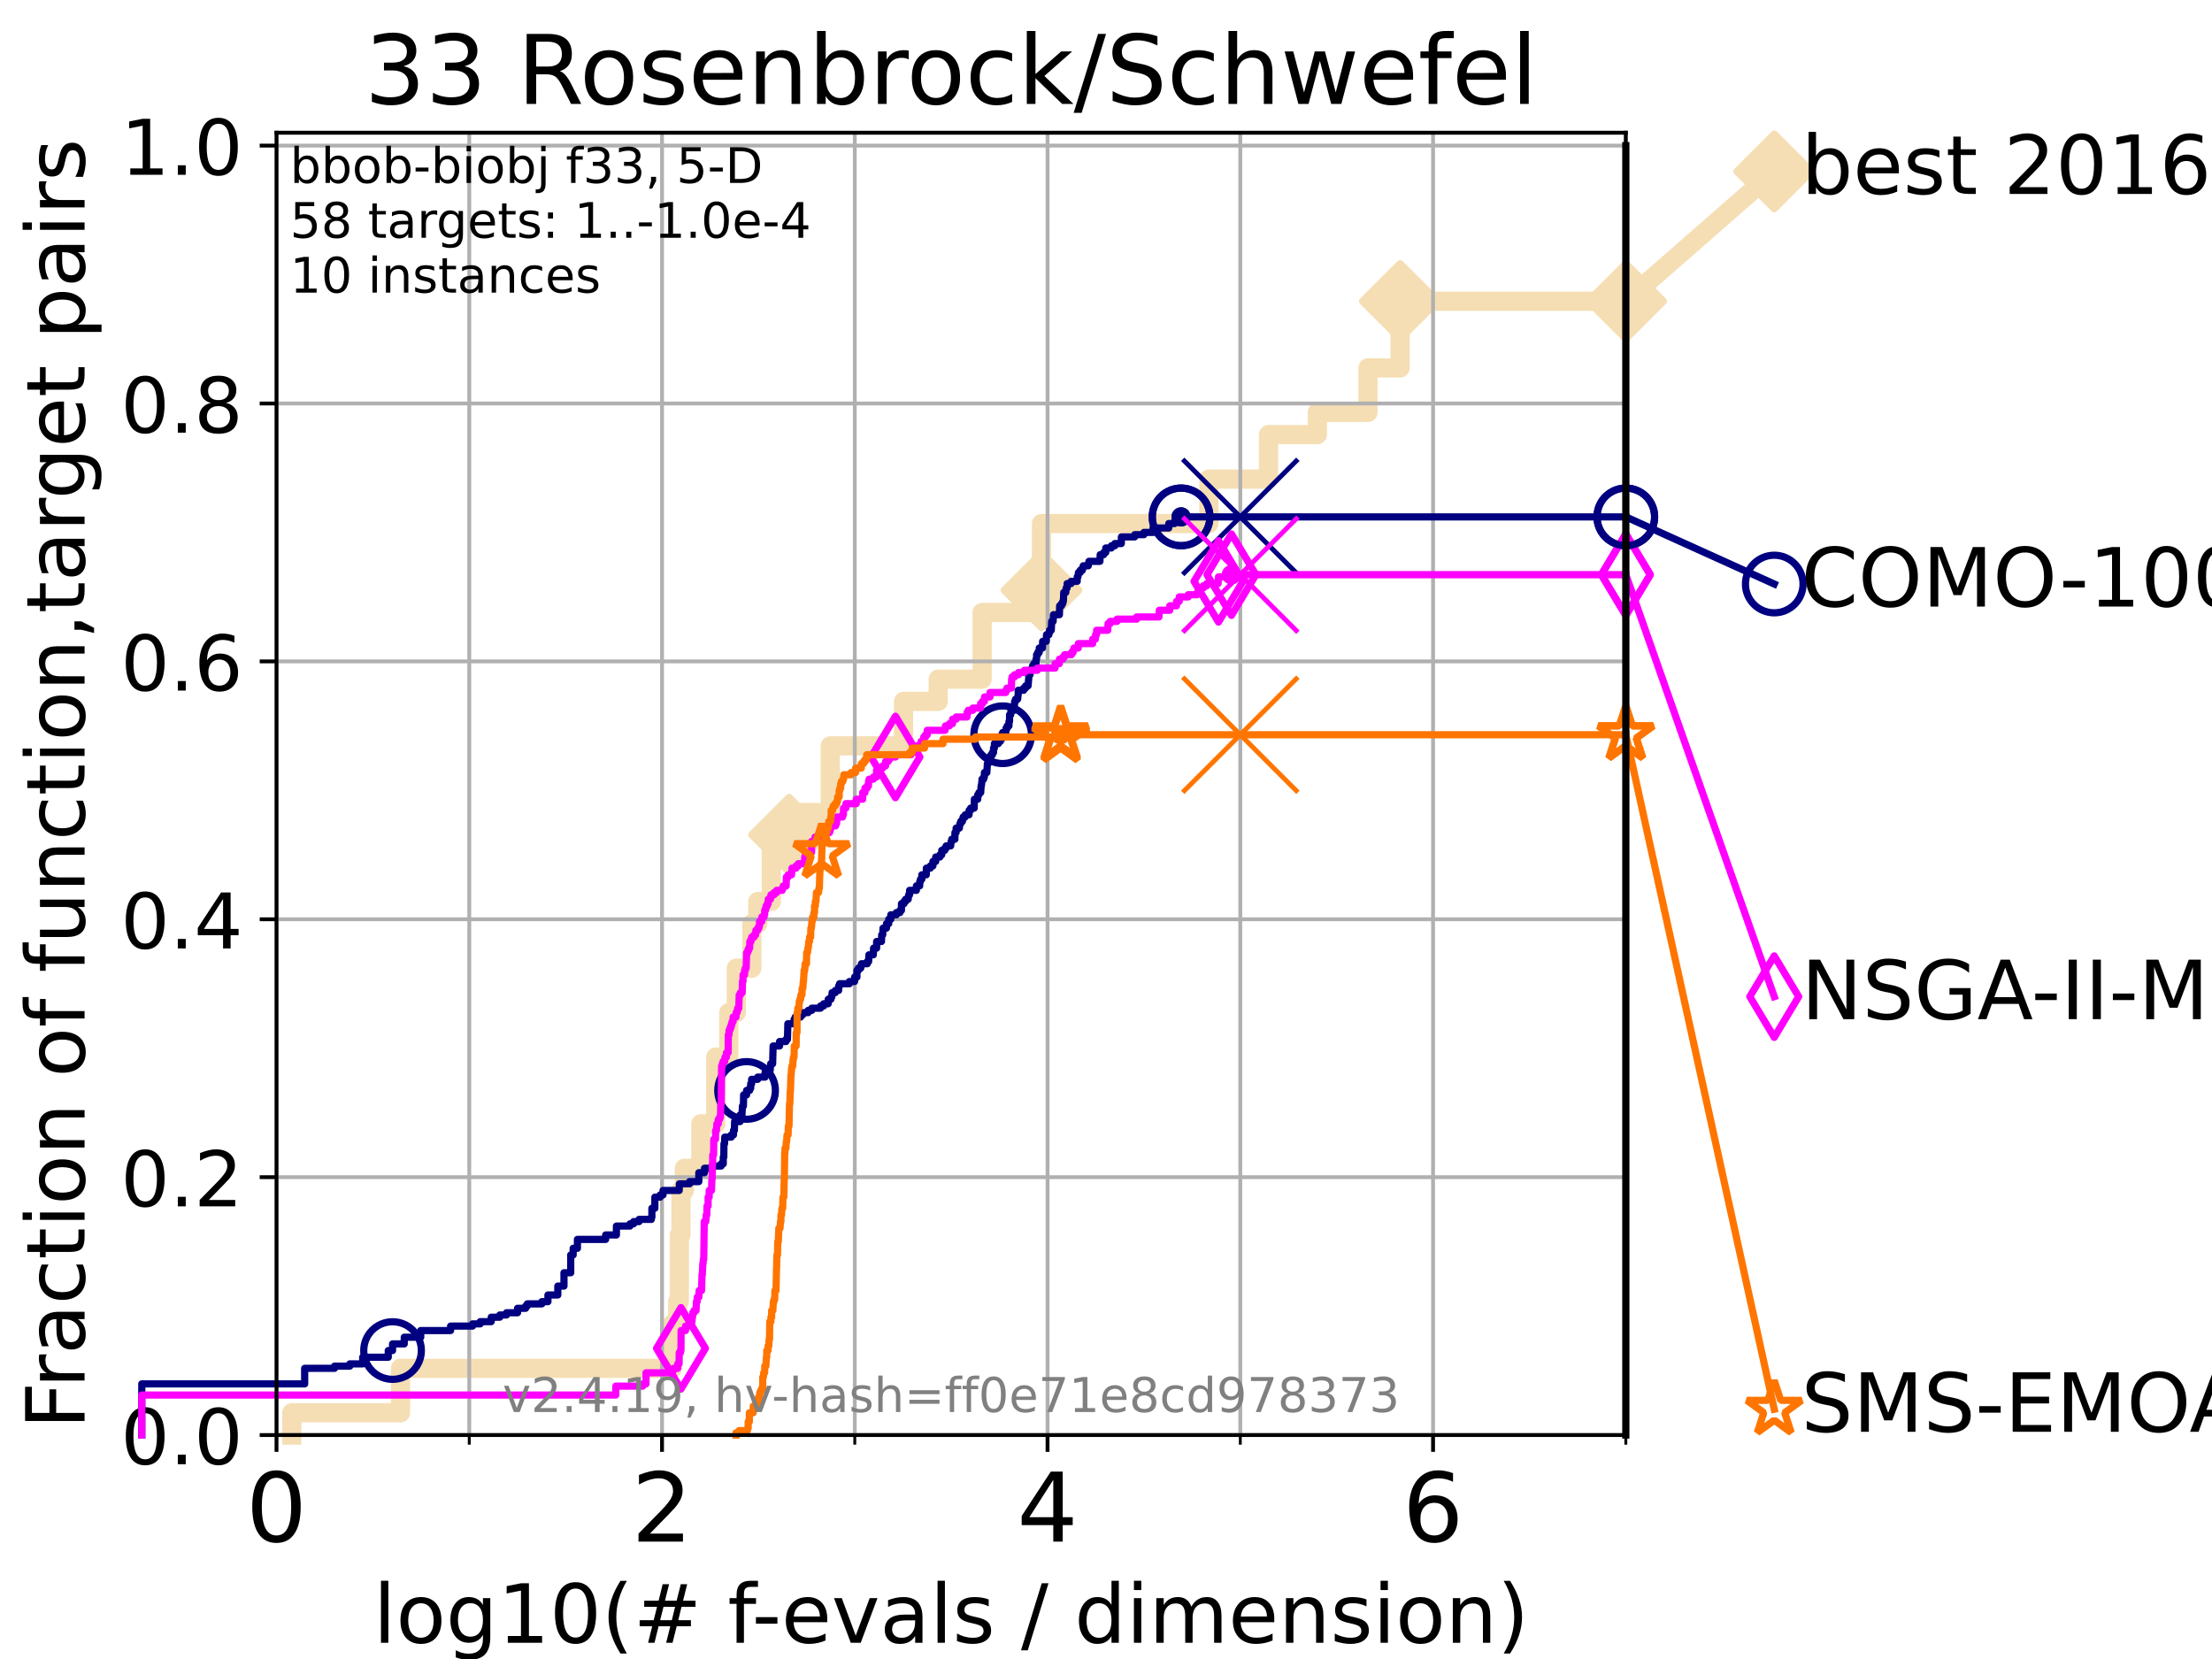 <?xml version="1.0" encoding="utf-8" standalone="no"?>
<!DOCTYPE svg PUBLIC "-//W3C//DTD SVG 1.1//EN"
  "http://www.w3.org/Graphics/SVG/1.1/DTD/svg11.dtd">
<!-- Created with matplotlib (https://matplotlib.org/) -->
<svg height="345.6pt" version="1.1" viewBox="0 0 460.8 345.6" width="460.8pt" xmlns="http://www.w3.org/2000/svg" xmlns:xlink="http://www.w3.org/1999/xlink">
 <defs>
  <style type="text/css">*{stroke-linecap:butt;stroke-linejoin:round;}</style>
 </defs>
 <g id="figure_1">
  <g id="patch_1">
   <path d="M 0 345.6 
L 460.8 345.6 
L 460.8 0 
L 0 0 
z
" style="fill:#ffffff;"/>
  </g>
  <g id="axes_1">
   <g id="patch_2">
    <path d="M 57.6 298.944 
L 338.688 298.944 
L 338.688 27.648 
L 57.6 27.648 
z
" style="fill:#ffffff;"/>
   </g>
   <g id="line2d_1">
    <path d="M 60.78 298.944 
L 60.78 294.313 
L 83.438 294.313 
L 83.438 285.05 
L 140.073 285.05 
L 140.073 275.788 
L 141.177 275.788 
L 141.177 271.157 
L 141.521 271.157 
L 141.521 257.263 
L 141.858 257.263 
L 141.858 248.001 
L 142.567 248.001 
L 142.567 243.37 
L 145.998 243.37 
L 145.998 234.107 
L 149.104 234.107 
L 149.104 220.214 
L 151.819 220.214 
L 151.819 210.951 
L 153.381 210.951 
L 153.381 201.689 
L 156.622 201.689 
L 156.622 192.426 
L 157.854 192.426 
L 157.854 187.795 
L 160.68 187.795 
L 160.68 173.901 
L 164.38 173.901 
L 164.38 169.27 
L 172.956 169.27 
L 172.956 155.377 
L 188.227 155.377 
L 188.227 146.114 
L 195.446 146.114 
L 195.446 141.483 
L 204.598 141.483 
L 204.598 127.589 
L 216.836 127.589 
L 216.836 122.958 
L 216.963 122.958 
L 216.963 109.065 
L 251.839 109.065 
L 251.839 99.802 
L 264.261 99.802 
L 264.261 90.54 
L 274.428 90.54 
L 274.428 85.909 
L 284.969 85.909 
L 284.969 76.646 
L 291.67 76.646 
L 291.67 62.753 
L 338.688 62.753 
" style="fill:none;stroke:#f5deb3;stroke-linecap:square;stroke-width:4;"/>
   </g>
   <g id="line2d_2">
    <defs>
     <path d="M 0 7.778 
L 7.778 0 
L 0 -7.778 
L -7.778 0 
z
" id="maa9ae65c95" style="stroke:#f5deb3;stroke-linejoin:miter;stroke-width:1.5;"/>
    </defs>
    <g>
     <use style="fill:#f5deb3;stroke:#f5deb3;stroke-linejoin:miter;stroke-width:1.5;" x="164.38" xlink:href="#maa9ae65c95" y="173.901"/>
     <use style="fill:#f5deb3;stroke:#f5deb3;stroke-linejoin:miter;stroke-width:1.5;" x="216.963" xlink:href="#maa9ae65c95" y="122.958"/>
     <use style="fill:#f5deb3;stroke:#f5deb3;stroke-linejoin:miter;stroke-width:1.5;" x="291.67" xlink:href="#maa9ae65c95" y="62.753"/>
     <use style="fill:#f5deb3;stroke:#f5deb3;stroke-linejoin:miter;stroke-width:1.5;" x="291.67" xlink:href="#maa9ae65c95" y="62.753"/>
     <use style="fill:#f5deb3;stroke:#f5deb3;stroke-linejoin:miter;stroke-width:1.5;" x="338.688" xlink:href="#maa9ae65c95" y="62.753"/>
    </g>
   </g>
   <g id="line2d_3">
    <path style="fill:none;stroke:#f5deb3;stroke-linecap:square;stroke-width:4;"/>
    <g/>
   </g>
   <g id="line2d_4">
    <path d="M 338.688 62.753 
L 369.608 35.706 
" style="fill:none;stroke:#f5deb3;stroke-linecap:square;stroke-width:4;"/>
    <g>
     <use style="fill:#f5deb3;stroke:#f5deb3;stroke-linejoin:miter;stroke-width:1.5;" x="338.688" xlink:href="#maa9ae65c95" y="62.753"/>
     <use style="fill:#f5deb3;stroke:#f5deb3;stroke-linejoin:miter;stroke-width:1.5;" x="369.608" xlink:href="#maa9ae65c95" y="35.706"/>
    </g>
   </g>
   <g id="matplotlib.axis_1">
    <g id="xtick_1">
     <g id="line2d_5">
      <path clip-path="url(#p76d82b6cc8)" d="M 57.6 298.944 
L 57.6 27.648 
" style="fill:none;stroke:#b0b0b0;stroke-linecap:square;stroke-width:0.8;"/>
     </g>
     <g id="line2d_6">
      <defs>
       <path d="M 0 0 
L 0 3.5 
" id="m743b672f39" style="stroke:#000000;stroke-width:0.8;"/>
      </defs>
      <g>
       <use style="stroke:#000000;stroke-width:0.8;" x="57.6" xlink:href="#m743b672f39" y="298.944"/>
      </g>
     </g>
     <g id="text_1">
      <!-- 0 -->
      <g transform="translate(51.237 321.141)scale(0.2 -0.2)">
       <defs>
        <path d="M 31.781 66.406 
Q 24.172 66.406 20.328 58.906 
Q 16.5 51.422 16.5 36.375 
Q 16.5 21.391 20.328 13.891 
Q 24.172 6.391 31.781 6.391 
Q 39.453 6.391 43.281 13.891 
Q 47.125 21.391 47.125 36.375 
Q 47.125 51.422 43.281 58.906 
Q 39.453 66.406 31.781 66.406 
z
M 31.781 74.219 
Q 44.047 74.219 50.516 64.516 
Q 56.984 54.828 56.984 36.375 
Q 56.984 17.969 50.516 8.266 
Q 44.047 -1.422 31.781 -1.422 
Q 19.531 -1.422 13.062 8.266 
Q 6.594 17.969 6.594 36.375 
Q 6.594 54.828 13.062 64.516 
Q 19.531 74.219 31.781 74.219 
z
" id="DejaVuSans-48"/>
       </defs>
       <use xlink:href="#DejaVuSans-48"/>
      </g>
     </g>
    </g>
    <g id="xtick_2">
     <g id="line2d_7">
      <path clip-path="url(#p76d82b6cc8)" d="M 137.911 298.944 
L 137.911 27.648 
" style="fill:none;stroke:#b0b0b0;stroke-linecap:square;stroke-width:0.8;"/>
     </g>
     <g id="line2d_8">
      <g>
       <use style="stroke:#000000;stroke-width:0.8;" x="137.911" xlink:href="#m743b672f39" y="298.944"/>
      </g>
     </g>
     <g id="text_2">
      <!-- 2 -->
      <g transform="translate(131.548 321.141)scale(0.2 -0.2)">
       <defs>
        <path d="M 19.188 8.297 
L 53.609 8.297 
L 53.609 0 
L 7.328 0 
L 7.328 8.297 
Q 12.938 14.109 22.625 23.891 
Q 32.328 33.688 34.812 36.531 
Q 39.547 41.844 41.422 45.531 
Q 43.312 49.219 43.312 52.781 
Q 43.312 58.594 39.234 62.25 
Q 35.156 65.922 28.609 65.922 
Q 23.969 65.922 18.812 64.312 
Q 13.672 62.703 7.812 59.422 
L 7.812 69.391 
Q 13.766 71.781 18.938 73 
Q 24.125 74.219 28.422 74.219 
Q 39.75 74.219 46.484 68.547 
Q 53.219 62.891 53.219 53.422 
Q 53.219 48.922 51.531 44.891 
Q 49.859 40.875 45.406 35.406 
Q 44.188 33.984 37.641 27.219 
Q 31.109 20.453 19.188 8.297 
z
" id="DejaVuSans-50"/>
       </defs>
       <use xlink:href="#DejaVuSans-50"/>
      </g>
     </g>
    </g>
    <g id="xtick_3">
     <g id="line2d_9">
      <path clip-path="url(#p76d82b6cc8)" d="M 218.222 298.944 
L 218.222 27.648 
" style="fill:none;stroke:#b0b0b0;stroke-linecap:square;stroke-width:0.8;"/>
     </g>
     <g id="line2d_10">
      <g>
       <use style="stroke:#000000;stroke-width:0.8;" x="218.222" xlink:href="#m743b672f39" y="298.944"/>
      </g>
     </g>
     <g id="text_3">
      <!-- 4 -->
      <g transform="translate(211.859 321.141)scale(0.2 -0.2)">
       <defs>
        <path d="M 37.797 64.312 
L 12.891 25.391 
L 37.797 25.391 
z
M 35.203 72.906 
L 47.609 72.906 
L 47.609 25.391 
L 58.016 25.391 
L 58.016 17.188 
L 47.609 17.188 
L 47.609 0 
L 37.797 0 
L 37.797 17.188 
L 4.891 17.188 
L 4.891 26.703 
z
" id="DejaVuSans-52"/>
       </defs>
       <use xlink:href="#DejaVuSans-52"/>
      </g>
     </g>
    </g>
    <g id="xtick_4">
     <g id="line2d_11">
      <path clip-path="url(#p76d82b6cc8)" d="M 298.533 298.944 
L 298.533 27.648 
" style="fill:none;stroke:#b0b0b0;stroke-linecap:square;stroke-width:0.8;"/>
     </g>
     <g id="line2d_12">
      <g>
       <use style="stroke:#000000;stroke-width:0.8;" x="298.533" xlink:href="#m743b672f39" y="298.944"/>
      </g>
     </g>
     <g id="text_4">
      <!-- 6 -->
      <g transform="translate(292.17 321.141)scale(0.2 -0.2)">
       <defs>
        <path d="M 33.016 40.375 
Q 26.375 40.375 22.484 35.828 
Q 18.609 31.297 18.609 23.391 
Q 18.609 15.531 22.484 10.953 
Q 26.375 6.391 33.016 6.391 
Q 39.656 6.391 43.531 10.953 
Q 47.406 15.531 47.406 23.391 
Q 47.406 31.297 43.531 35.828 
Q 39.656 40.375 33.016 40.375 
z
M 52.594 71.297 
L 52.594 62.312 
Q 48.875 64.062 45.094 64.984 
Q 41.312 65.922 37.594 65.922 
Q 27.828 65.922 22.672 59.328 
Q 17.531 52.734 16.797 39.406 
Q 19.672 43.656 24.016 45.922 
Q 28.375 48.188 33.594 48.188 
Q 44.578 48.188 50.953 41.516 
Q 57.328 34.859 57.328 23.391 
Q 57.328 12.156 50.688 5.359 
Q 44.047 -1.422 33.016 -1.422 
Q 20.359 -1.422 13.672 8.266 
Q 6.984 17.969 6.984 36.375 
Q 6.984 53.656 15.188 63.938 
Q 23.391 74.219 37.203 74.219 
Q 40.922 74.219 44.703 73.484 
Q 48.484 72.75 52.594 71.297 
z
" id="DejaVuSans-54"/>
       </defs>
       <use xlink:href="#DejaVuSans-54"/>
      </g>
     </g>
    </g>
    <g id="xtick_5">
     <g id="line2d_13">
      <path clip-path="url(#p76d82b6cc8)" d="M 97.755 298.944 
L 97.755 27.648 
" style="fill:none;stroke:#b0b0b0;stroke-linecap:square;stroke-width:0.8;"/>
     </g>
     <g id="line2d_14">
      <defs>
       <path d="M 0 0 
L 0 2 
" id="mb76c6a37b6" style="stroke:#000000;stroke-width:0.6;"/>
      </defs>
      <g>
       <use style="stroke:#000000;stroke-width:0.6;" x="97.755" xlink:href="#mb76c6a37b6" y="298.944"/>
      </g>
     </g>
    </g>
    <g id="xtick_6">
     <g id="line2d_15">
      <path clip-path="url(#p76d82b6cc8)" d="M 178.066 298.944 
L 178.066 27.648 
" style="fill:none;stroke:#b0b0b0;stroke-linecap:square;stroke-width:0.8;"/>
     </g>
     <g id="line2d_16">
      <g>
       <use style="stroke:#000000;stroke-width:0.6;" x="178.066" xlink:href="#mb76c6a37b6" y="298.944"/>
      </g>
     </g>
    </g>
    <g id="xtick_7">
     <g id="line2d_17">
      <path clip-path="url(#p76d82b6cc8)" d="M 258.377 298.944 
L 258.377 27.648 
" style="fill:none;stroke:#b0b0b0;stroke-linecap:square;stroke-width:0.8;"/>
     </g>
     <g id="line2d_18">
      <g>
       <use style="stroke:#000000;stroke-width:0.6;" x="258.377" xlink:href="#mb76c6a37b6" y="298.944"/>
      </g>
     </g>
    </g>
    <g id="xtick_8">
     <g id="line2d_19">
      <path clip-path="url(#p76d82b6cc8)" d="M 338.688 298.944 
L 338.688 27.648 
" style="fill:none;stroke:#b0b0b0;stroke-linecap:square;stroke-width:0.8;"/>
     </g>
     <g id="line2d_20">
      <g>
       <use style="stroke:#000000;stroke-width:0.6;" x="338.688" xlink:href="#mb76c6a37b6" y="298.944"/>
      </g>
     </g>
    </g>
    <g id="text_5">
     <!-- log10(# f-evals / dimension) -->
     <g transform="translate(77.764 342.218)scale(0.17 -0.17)">
      <defs>
       <path d="M 9.422 75.984 
L 18.406 75.984 
L 18.406 0 
L 9.422 0 
z
" id="DejaVuSans-108"/>
       <path d="M 30.609 48.391 
Q 23.391 48.391 19.188 42.75 
Q 14.984 37.109 14.984 27.297 
Q 14.984 17.484 19.156 11.844 
Q 23.344 6.203 30.609 6.203 
Q 37.797 6.203 41.984 11.859 
Q 46.188 17.531 46.188 27.297 
Q 46.188 37.016 41.984 42.703 
Q 37.797 48.391 30.609 48.391 
z
M 30.609 56 
Q 42.328 56 49.016 48.375 
Q 55.719 40.766 55.719 27.297 
Q 55.719 13.875 49.016 6.219 
Q 42.328 -1.422 30.609 -1.422 
Q 18.844 -1.422 12.172 6.219 
Q 5.516 13.875 5.516 27.297 
Q 5.516 40.766 12.172 48.375 
Q 18.844 56 30.609 56 
z
" id="DejaVuSans-111"/>
       <path d="M 45.406 27.984 
Q 45.406 37.75 41.375 43.109 
Q 37.359 48.484 30.078 48.484 
Q 22.859 48.484 18.828 43.109 
Q 14.797 37.75 14.797 27.984 
Q 14.797 18.266 18.828 12.891 
Q 22.859 7.516 30.078 7.516 
Q 37.359 7.516 41.375 12.891 
Q 45.406 18.266 45.406 27.984 
z
M 54.391 6.781 
Q 54.391 -7.172 48.188 -13.984 
Q 42 -20.797 29.203 -20.797 
Q 24.469 -20.797 20.266 -20.094 
Q 16.062 -19.391 12.109 -17.922 
L 12.109 -9.188 
Q 16.062 -11.328 19.922 -12.344 
Q 23.781 -13.375 27.781 -13.375 
Q 36.625 -13.375 41.016 -8.766 
Q 45.406 -4.156 45.406 5.172 
L 45.406 9.625 
Q 42.625 4.781 38.281 2.391 
Q 33.938 0 27.875 0 
Q 17.828 0 11.672 7.656 
Q 5.516 15.328 5.516 27.984 
Q 5.516 40.672 11.672 48.328 
Q 17.828 56 27.875 56 
Q 33.938 56 38.281 53.609 
Q 42.625 51.219 45.406 46.391 
L 45.406 54.688 
L 54.391 54.688 
z
" id="DejaVuSans-103"/>
       <path d="M 12.406 8.297 
L 28.516 8.297 
L 28.516 63.922 
L 10.984 60.406 
L 10.984 69.391 
L 28.422 72.906 
L 38.281 72.906 
L 38.281 8.297 
L 54.391 8.297 
L 54.391 0 
L 12.406 0 
z
" id="DejaVuSans-49"/>
       <path d="M 31 75.875 
Q 24.469 64.656 21.281 53.656 
Q 18.109 42.672 18.109 31.391 
Q 18.109 20.125 21.312 9.062 
Q 24.516 -2 31 -13.188 
L 23.188 -13.188 
Q 15.875 -1.703 12.234 9.375 
Q 8.594 20.453 8.594 31.391 
Q 8.594 42.281 12.203 53.312 
Q 15.828 64.359 23.188 75.875 
z
" id="DejaVuSans-40"/>
       <path d="M 51.125 44 
L 36.922 44 
L 32.812 27.688 
L 47.125 27.688 
z
M 43.797 71.781 
L 38.719 51.516 
L 52.984 51.516 
L 58.109 71.781 
L 65.922 71.781 
L 60.891 51.516 
L 76.125 51.516 
L 76.125 44 
L 58.984 44 
L 54.984 27.688 
L 70.516 27.688 
L 70.516 20.219 
L 53.078 20.219 
L 48 0 
L 40.188 0 
L 45.219 20.219 
L 30.906 20.219 
L 25.875 0 
L 18.016 0 
L 23.094 20.219 
L 7.719 20.219 
L 7.719 27.688 
L 24.906 27.688 
L 29 44 
L 13.281 44 
L 13.281 51.516 
L 30.906 51.516 
L 35.891 71.781 
z
" id="DejaVuSans-35"/>
       <path id="DejaVuSans-32"/>
       <path d="M 37.109 75.984 
L 37.109 68.5 
L 28.516 68.5 
Q 23.688 68.5 21.797 66.547 
Q 19.922 64.594 19.922 59.516 
L 19.922 54.688 
L 34.719 54.688 
L 34.719 47.703 
L 19.922 47.703 
L 19.922 0 
L 10.891 0 
L 10.891 47.703 
L 2.297 47.703 
L 2.297 54.688 
L 10.891 54.688 
L 10.891 58.5 
Q 10.891 67.625 15.141 71.797 
Q 19.391 75.984 28.609 75.984 
z
" id="DejaVuSans-102"/>
       <path d="M 4.891 31.391 
L 31.203 31.391 
L 31.203 23.391 
L 4.891 23.391 
z
" id="DejaVuSans-45"/>
       <path d="M 56.203 29.594 
L 56.203 25.203 
L 14.891 25.203 
Q 15.484 15.922 20.484 11.062 
Q 25.484 6.203 34.422 6.203 
Q 39.594 6.203 44.453 7.469 
Q 49.312 8.734 54.109 11.281 
L 54.109 2.781 
Q 49.266 0.734 44.188 -0.344 
Q 39.109 -1.422 33.891 -1.422 
Q 20.797 -1.422 13.156 6.188 
Q 5.516 13.812 5.516 26.812 
Q 5.516 40.234 12.766 48.109 
Q 20.016 56 32.328 56 
Q 43.359 56 49.781 48.891 
Q 56.203 41.797 56.203 29.594 
z
M 47.219 32.234 
Q 47.125 39.594 43.094 43.984 
Q 39.062 48.391 32.422 48.391 
Q 24.906 48.391 20.391 44.141 
Q 15.875 39.891 15.188 32.172 
z
" id="DejaVuSans-101"/>
       <path d="M 2.984 54.688 
L 12.5 54.688 
L 29.594 8.797 
L 46.688 54.688 
L 56.203 54.688 
L 35.688 0 
L 23.484 0 
z
" id="DejaVuSans-118"/>
       <path d="M 34.281 27.484 
Q 23.391 27.484 19.188 25 
Q 14.984 22.516 14.984 16.5 
Q 14.984 11.719 18.141 8.906 
Q 21.297 6.109 26.703 6.109 
Q 34.188 6.109 38.703 11.406 
Q 43.219 16.703 43.219 25.484 
L 43.219 27.484 
z
M 52.203 31.203 
L 52.203 0 
L 43.219 0 
L 43.219 8.297 
Q 40.141 3.328 35.547 0.953 
Q 30.953 -1.422 24.312 -1.422 
Q 15.922 -1.422 10.953 3.297 
Q 6 8.016 6 15.922 
Q 6 25.141 12.172 29.828 
Q 18.359 34.516 30.609 34.516 
L 43.219 34.516 
L 43.219 35.406 
Q 43.219 41.609 39.141 45 
Q 35.062 48.391 27.688 48.391 
Q 23 48.391 18.547 47.266 
Q 14.109 46.141 10.016 43.891 
L 10.016 52.203 
Q 14.938 54.109 19.578 55.047 
Q 24.219 56 28.609 56 
Q 40.484 56 46.344 49.844 
Q 52.203 43.703 52.203 31.203 
z
" id="DejaVuSans-97"/>
       <path d="M 44.281 53.078 
L 44.281 44.578 
Q 40.484 46.531 36.375 47.5 
Q 32.281 48.484 27.875 48.484 
Q 21.188 48.484 17.844 46.438 
Q 14.5 44.391 14.5 40.281 
Q 14.5 37.156 16.891 35.375 
Q 19.281 33.594 26.516 31.984 
L 29.594 31.297 
Q 39.156 29.25 43.188 25.516 
Q 47.219 21.781 47.219 15.094 
Q 47.219 7.469 41.188 3.016 
Q 35.156 -1.422 24.609 -1.422 
Q 20.219 -1.422 15.453 -0.562 
Q 10.688 0.297 5.422 2 
L 5.422 11.281 
Q 10.406 8.688 15.234 7.391 
Q 20.062 6.109 24.812 6.109 
Q 31.156 6.109 34.562 8.281 
Q 37.984 10.453 37.984 14.406 
Q 37.984 18.062 35.516 20.016 
Q 33.062 21.969 24.703 23.781 
L 21.578 24.516 
Q 13.234 26.266 9.516 29.906 
Q 5.812 33.547 5.812 39.891 
Q 5.812 47.609 11.281 51.797 
Q 16.75 56 26.812 56 
Q 31.781 56 36.172 55.266 
Q 40.578 54.547 44.281 53.078 
z
" id="DejaVuSans-115"/>
       <path d="M 25.391 72.906 
L 33.688 72.906 
L 8.297 -9.281 
L 0 -9.281 
z
" id="DejaVuSans-47"/>
       <path d="M 45.406 46.391 
L 45.406 75.984 
L 54.391 75.984 
L 54.391 0 
L 45.406 0 
L 45.406 8.203 
Q 42.578 3.328 38.25 0.953 
Q 33.938 -1.422 27.875 -1.422 
Q 17.969 -1.422 11.734 6.484 
Q 5.516 14.406 5.516 27.297 
Q 5.516 40.188 11.734 48.094 
Q 17.969 56 27.875 56 
Q 33.938 56 38.25 53.625 
Q 42.578 51.266 45.406 46.391 
z
M 14.797 27.297 
Q 14.797 17.391 18.875 11.75 
Q 22.953 6.109 30.078 6.109 
Q 37.203 6.109 41.297 11.75 
Q 45.406 17.391 45.406 27.297 
Q 45.406 37.203 41.297 42.844 
Q 37.203 48.484 30.078 48.484 
Q 22.953 48.484 18.875 42.844 
Q 14.797 37.203 14.797 27.297 
z
" id="DejaVuSans-100"/>
       <path d="M 9.422 54.688 
L 18.406 54.688 
L 18.406 0 
L 9.422 0 
z
M 9.422 75.984 
L 18.406 75.984 
L 18.406 64.594 
L 9.422 64.594 
z
" id="DejaVuSans-105"/>
       <path d="M 52 44.188 
Q 55.375 50.25 60.062 53.125 
Q 64.75 56 71.094 56 
Q 79.641 56 84.281 50.016 
Q 88.922 44.047 88.922 33.016 
L 88.922 0 
L 79.891 0 
L 79.891 32.719 
Q 79.891 40.578 77.094 44.375 
Q 74.312 48.188 68.609 48.188 
Q 61.625 48.188 57.562 43.547 
Q 53.516 38.922 53.516 30.906 
L 53.516 0 
L 44.484 0 
L 44.484 32.719 
Q 44.484 40.625 41.703 44.406 
Q 38.922 48.188 33.109 48.188 
Q 26.219 48.188 22.156 43.531 
Q 18.109 38.875 18.109 30.906 
L 18.109 0 
L 9.078 0 
L 9.078 54.688 
L 18.109 54.688 
L 18.109 46.188 
Q 21.188 51.219 25.484 53.609 
Q 29.781 56 35.688 56 
Q 41.656 56 45.828 52.969 
Q 50 49.953 52 44.188 
z
" id="DejaVuSans-109"/>
       <path d="M 54.891 33.016 
L 54.891 0 
L 45.906 0 
L 45.906 32.719 
Q 45.906 40.484 42.875 44.328 
Q 39.844 48.188 33.797 48.188 
Q 26.516 48.188 22.312 43.547 
Q 18.109 38.922 18.109 30.906 
L 18.109 0 
L 9.078 0 
L 9.078 54.688 
L 18.109 54.688 
L 18.109 46.188 
Q 21.344 51.125 25.703 53.562 
Q 30.078 56 35.797 56 
Q 45.219 56 50.047 50.172 
Q 54.891 44.344 54.891 33.016 
z
" id="DejaVuSans-110"/>
       <path d="M 8.016 75.875 
L 15.828 75.875 
Q 23.141 64.359 26.781 53.312 
Q 30.422 42.281 30.422 31.391 
Q 30.422 20.453 26.781 9.375 
Q 23.141 -1.703 15.828 -13.188 
L 8.016 -13.188 
Q 14.5 -2 17.703 9.062 
Q 20.906 20.125 20.906 31.391 
Q 20.906 42.672 17.703 53.656 
Q 14.5 64.656 8.016 75.875 
z
" id="DejaVuSans-41"/>
      </defs>
      <use xlink:href="#DejaVuSans-108"/>
      <use x="27.783" xlink:href="#DejaVuSans-111"/>
      <use x="88.965" xlink:href="#DejaVuSans-103"/>
      <use x="152.441" xlink:href="#DejaVuSans-49"/>
      <use x="216.064" xlink:href="#DejaVuSans-48"/>
      <use x="279.688" xlink:href="#DejaVuSans-40"/>
      <use x="318.701" xlink:href="#DejaVuSans-35"/>
      <use x="402.49" xlink:href="#DejaVuSans-32"/>
      <use x="434.277" xlink:href="#DejaVuSans-102"/>
      <use x="463.982" xlink:href="#DejaVuSans-45"/>
      <use x="500.066" xlink:href="#DejaVuSans-101"/>
      <use x="561.59" xlink:href="#DejaVuSans-118"/>
      <use x="620.77" xlink:href="#DejaVuSans-97"/>
      <use x="682.049" xlink:href="#DejaVuSans-108"/>
      <use x="709.832" xlink:href="#DejaVuSans-115"/>
      <use x="761.932" xlink:href="#DejaVuSans-32"/>
      <use x="793.719" xlink:href="#DejaVuSans-47"/>
      <use x="827.41" xlink:href="#DejaVuSans-32"/>
      <use x="859.197" xlink:href="#DejaVuSans-100"/>
      <use x="922.674" xlink:href="#DejaVuSans-105"/>
      <use x="950.457" xlink:href="#DejaVuSans-109"/>
      <use x="1047.869" xlink:href="#DejaVuSans-101"/>
      <use x="1109.393" xlink:href="#DejaVuSans-110"/>
      <use x="1172.771" xlink:href="#DejaVuSans-115"/>
      <use x="1224.871" xlink:href="#DejaVuSans-105"/>
      <use x="1252.654" xlink:href="#DejaVuSans-111"/>
      <use x="1313.836" xlink:href="#DejaVuSans-110"/>
      <use x="1377.215" xlink:href="#DejaVuSans-41"/>
     </g>
    </g>
   </g>
   <g id="matplotlib.axis_2">
    <g id="ytick_1">
     <g id="line2d_21">
      <path clip-path="url(#p76d82b6cc8)" d="M 57.6 298.944 
L 338.688 298.944 
" style="fill:none;stroke:#b0b0b0;stroke-linecap:square;stroke-width:0.8;"/>
     </g>
     <g id="line2d_22">
      <defs>
       <path d="M 0 0 
L -3.5 0 
" id="m6b9048ae49" style="stroke:#000000;stroke-width:0.8;"/>
      </defs>
      <g>
       <use style="stroke:#000000;stroke-width:0.8;" x="57.6" xlink:href="#m6b9048ae49" y="298.944"/>
      </g>
     </g>
     <g id="text_6">
      <!-- 0.0 -->
      <g transform="translate(25.155 305.023)scale(0.16 -0.16)">
       <defs>
        <path d="M 10.688 12.406 
L 21 12.406 
L 21 0 
L 10.688 0 
z
" id="DejaVuSans-46"/>
       </defs>
       <use xlink:href="#DejaVuSans-48"/>
       <use x="63.623" xlink:href="#DejaVuSans-46"/>
       <use x="95.41" xlink:href="#DejaVuSans-48"/>
      </g>
     </g>
    </g>
    <g id="ytick_2">
     <g id="line2d_23">
      <path clip-path="url(#p76d82b6cc8)" d="M 57.6 245.222 
L 338.688 245.222 
" style="fill:none;stroke:#b0b0b0;stroke-linecap:square;stroke-width:0.8;"/>
     </g>
     <g id="line2d_24">
      <g>
       <use style="stroke:#000000;stroke-width:0.8;" x="57.6" xlink:href="#m6b9048ae49" y="245.222"/>
      </g>
     </g>
     <g id="text_7">
      <!-- 0.2 -->
      <g transform="translate(25.155 251.301)scale(0.16 -0.16)">
       <use xlink:href="#DejaVuSans-48"/>
       <use x="63.623" xlink:href="#DejaVuSans-46"/>
       <use x="95.41" xlink:href="#DejaVuSans-50"/>
      </g>
     </g>
    </g>
    <g id="ytick_3">
     <g id="line2d_25">
      <path clip-path="url(#p76d82b6cc8)" d="M 57.6 191.5 
L 338.688 191.5 
" style="fill:none;stroke:#b0b0b0;stroke-linecap:square;stroke-width:0.8;"/>
     </g>
     <g id="line2d_26">
      <g>
       <use style="stroke:#000000;stroke-width:0.8;" x="57.6" xlink:href="#m6b9048ae49" y="191.5"/>
      </g>
     </g>
     <g id="text_8">
      <!-- 0.4 -->
      <g transform="translate(25.155 197.579)scale(0.16 -0.16)">
       <use xlink:href="#DejaVuSans-48"/>
       <use x="63.623" xlink:href="#DejaVuSans-46"/>
       <use x="95.41" xlink:href="#DejaVuSans-52"/>
      </g>
     </g>
    </g>
    <g id="ytick_4">
     <g id="line2d_27">
      <path clip-path="url(#p76d82b6cc8)" d="M 57.6 137.778 
L 338.688 137.778 
" style="fill:none;stroke:#b0b0b0;stroke-linecap:square;stroke-width:0.8;"/>
     </g>
     <g id="line2d_28">
      <g>
       <use style="stroke:#000000;stroke-width:0.8;" x="57.6" xlink:href="#m6b9048ae49" y="137.778"/>
      </g>
     </g>
     <g id="text_9">
      <!-- 0.6 -->
      <g transform="translate(25.155 143.857)scale(0.16 -0.16)">
       <use xlink:href="#DejaVuSans-48"/>
       <use x="63.623" xlink:href="#DejaVuSans-46"/>
       <use x="95.41" xlink:href="#DejaVuSans-54"/>
      </g>
     </g>
    </g>
    <g id="ytick_5">
     <g id="line2d_29">
      <path clip-path="url(#p76d82b6cc8)" d="M 57.6 84.056 
L 338.688 84.056 
" style="fill:none;stroke:#b0b0b0;stroke-linecap:square;stroke-width:0.8;"/>
     </g>
     <g id="line2d_30">
      <g>
       <use style="stroke:#000000;stroke-width:0.8;" x="57.6" xlink:href="#m6b9048ae49" y="84.056"/>
      </g>
     </g>
     <g id="text_10">
      <!-- 0.8 -->
      <g transform="translate(25.155 90.135)scale(0.16 -0.16)">
       <defs>
        <path d="M 31.781 34.625 
Q 24.75 34.625 20.719 30.859 
Q 16.703 27.094 16.703 20.516 
Q 16.703 13.922 20.719 10.156 
Q 24.75 6.391 31.781 6.391 
Q 38.812 6.391 42.859 10.172 
Q 46.922 13.969 46.922 20.516 
Q 46.922 27.094 42.891 30.859 
Q 38.875 34.625 31.781 34.625 
z
M 21.922 38.812 
Q 15.578 40.375 12.031 44.719 
Q 8.5 49.078 8.5 55.328 
Q 8.5 64.062 14.719 69.141 
Q 20.953 74.219 31.781 74.219 
Q 42.672 74.219 48.875 69.141 
Q 55.078 64.062 55.078 55.328 
Q 55.078 49.078 51.531 44.719 
Q 48 40.375 41.703 38.812 
Q 48.828 37.156 52.797 32.312 
Q 56.781 27.484 56.781 20.516 
Q 56.781 9.906 50.312 4.234 
Q 43.844 -1.422 31.781 -1.422 
Q 19.734 -1.422 13.25 4.234 
Q 6.781 9.906 6.781 20.516 
Q 6.781 27.484 10.781 32.312 
Q 14.797 37.156 21.922 38.812 
z
M 18.312 54.391 
Q 18.312 48.734 21.844 45.562 
Q 25.391 42.391 31.781 42.391 
Q 38.141 42.391 41.719 45.562 
Q 45.312 48.734 45.312 54.391 
Q 45.312 60.062 41.719 63.234 
Q 38.141 66.406 31.781 66.406 
Q 25.391 66.406 21.844 63.234 
Q 18.312 60.062 18.312 54.391 
z
" id="DejaVuSans-56"/>
       </defs>
       <use xlink:href="#DejaVuSans-48"/>
       <use x="63.623" xlink:href="#DejaVuSans-46"/>
       <use x="95.41" xlink:href="#DejaVuSans-56"/>
      </g>
     </g>
    </g>
    <g id="ytick_6">
     <g id="line2d_31">
      <path clip-path="url(#p76d82b6cc8)" d="M 57.6 30.334 
L 338.688 30.334 
" style="fill:none;stroke:#b0b0b0;stroke-linecap:square;stroke-width:0.8;"/>
     </g>
     <g id="line2d_32">
      <g>
       <use style="stroke:#000000;stroke-width:0.8;" x="57.6" xlink:href="#m6b9048ae49" y="30.334"/>
      </g>
     </g>
     <g id="text_11">
      <!-- 1.0 -->
      <g transform="translate(25.155 36.413)scale(0.16 -0.16)">
       <use xlink:href="#DejaVuSans-49"/>
       <use x="63.623" xlink:href="#DejaVuSans-46"/>
       <use x="95.41" xlink:href="#DejaVuSans-48"/>
      </g>
     </g>
    </g>
    <g id="text_12">
     <!-- Fraction of function,target pairs -->
     <g transform="translate(17.62 297.681)rotate(-90)scale(0.17 -0.17)">
      <defs>
       <path d="M 9.812 72.906 
L 51.703 72.906 
L 51.703 64.594 
L 19.672 64.594 
L 19.672 43.109 
L 48.578 43.109 
L 48.578 34.812 
L 19.672 34.812 
L 19.672 0 
L 9.812 0 
z
" id="DejaVuSans-70"/>
       <path d="M 41.109 46.297 
Q 39.594 47.172 37.812 47.578 
Q 36.031 48 33.891 48 
Q 26.266 48 22.188 43.047 
Q 18.109 38.094 18.109 28.812 
L 18.109 0 
L 9.078 0 
L 9.078 54.688 
L 18.109 54.688 
L 18.109 46.188 
Q 20.953 51.172 25.484 53.578 
Q 30.031 56 36.531 56 
Q 37.453 56 38.578 55.875 
Q 39.703 55.766 41.062 55.516 
z
" id="DejaVuSans-114"/>
       <path d="M 48.781 52.594 
L 48.781 44.188 
Q 44.969 46.297 41.141 47.344 
Q 37.312 48.391 33.406 48.391 
Q 24.656 48.391 19.812 42.844 
Q 14.984 37.312 14.984 27.297 
Q 14.984 17.281 19.812 11.734 
Q 24.656 6.203 33.406 6.203 
Q 37.312 6.203 41.141 7.25 
Q 44.969 8.297 48.781 10.406 
L 48.781 2.094 
Q 45.016 0.344 40.984 -0.531 
Q 36.969 -1.422 32.422 -1.422 
Q 20.062 -1.422 12.781 6.344 
Q 5.516 14.109 5.516 27.297 
Q 5.516 40.672 12.859 48.328 
Q 20.219 56 33.016 56 
Q 37.156 56 41.109 55.141 
Q 45.062 54.297 48.781 52.594 
z
" id="DejaVuSans-99"/>
       <path d="M 18.312 70.219 
L 18.312 54.688 
L 36.812 54.688 
L 36.812 47.703 
L 18.312 47.703 
L 18.312 18.016 
Q 18.312 11.328 20.141 9.422 
Q 21.969 7.516 27.594 7.516 
L 36.812 7.516 
L 36.812 0 
L 27.594 0 
Q 17.188 0 13.234 3.875 
Q 9.281 7.766 9.281 18.016 
L 9.281 47.703 
L 2.688 47.703 
L 2.688 54.688 
L 9.281 54.688 
L 9.281 70.219 
z
" id="DejaVuSans-116"/>
       <path d="M 8.5 21.578 
L 8.5 54.688 
L 17.484 54.688 
L 17.484 21.922 
Q 17.484 14.156 20.5 10.266 
Q 23.531 6.391 29.594 6.391 
Q 36.859 6.391 41.078 11.031 
Q 45.312 15.672 45.312 23.688 
L 45.312 54.688 
L 54.297 54.688 
L 54.297 0 
L 45.312 0 
L 45.312 8.406 
Q 42.047 3.422 37.719 1 
Q 33.406 -1.422 27.688 -1.422 
Q 18.266 -1.422 13.375 4.438 
Q 8.5 10.297 8.5 21.578 
z
M 31.109 56 
z
" id="DejaVuSans-117"/>
       <path d="M 11.719 12.406 
L 22.016 12.406 
L 22.016 4 
L 14.016 -11.625 
L 7.719 -11.625 
L 11.719 4 
z
" id="DejaVuSans-44"/>
       <path d="M 18.109 8.203 
L 18.109 -20.797 
L 9.078 -20.797 
L 9.078 54.688 
L 18.109 54.688 
L 18.109 46.391 
Q 20.953 51.266 25.266 53.625 
Q 29.594 56 35.594 56 
Q 45.562 56 51.781 48.094 
Q 58.016 40.188 58.016 27.297 
Q 58.016 14.406 51.781 6.484 
Q 45.562 -1.422 35.594 -1.422 
Q 29.594 -1.422 25.266 0.953 
Q 20.953 3.328 18.109 8.203 
z
M 48.688 27.297 
Q 48.688 37.203 44.609 42.844 
Q 40.531 48.484 33.406 48.484 
Q 26.266 48.484 22.188 42.844 
Q 18.109 37.203 18.109 27.297 
Q 18.109 17.391 22.188 11.75 
Q 26.266 6.109 33.406 6.109 
Q 40.531 6.109 44.609 11.75 
Q 48.688 17.391 48.688 27.297 
z
" id="DejaVuSans-112"/>
      </defs>
      <use xlink:href="#DejaVuSans-70"/>
      <use x="50.27" xlink:href="#DejaVuSans-114"/>
      <use x="91.383" xlink:href="#DejaVuSans-97"/>
      <use x="152.662" xlink:href="#DejaVuSans-99"/>
      <use x="207.643" xlink:href="#DejaVuSans-116"/>
      <use x="246.852" xlink:href="#DejaVuSans-105"/>
      <use x="274.635" xlink:href="#DejaVuSans-111"/>
      <use x="335.816" xlink:href="#DejaVuSans-110"/>
      <use x="399.195" xlink:href="#DejaVuSans-32"/>
      <use x="430.982" xlink:href="#DejaVuSans-111"/>
      <use x="492.164" xlink:href="#DejaVuSans-102"/>
      <use x="527.369" xlink:href="#DejaVuSans-32"/>
      <use x="559.156" xlink:href="#DejaVuSans-102"/>
      <use x="594.361" xlink:href="#DejaVuSans-117"/>
      <use x="657.74" xlink:href="#DejaVuSans-110"/>
      <use x="721.119" xlink:href="#DejaVuSans-99"/>
      <use x="776.1" xlink:href="#DejaVuSans-116"/>
      <use x="815.309" xlink:href="#DejaVuSans-105"/>
      <use x="843.092" xlink:href="#DejaVuSans-111"/>
      <use x="904.273" xlink:href="#DejaVuSans-110"/>
      <use x="967.652" xlink:href="#DejaVuSans-44"/>
      <use x="999.439" xlink:href="#DejaVuSans-116"/>
      <use x="1038.648" xlink:href="#DejaVuSans-97"/>
      <use x="1099.928" xlink:href="#DejaVuSans-114"/>
      <use x="1139.291" xlink:href="#DejaVuSans-103"/>
      <use x="1202.768" xlink:href="#DejaVuSans-101"/>
      <use x="1264.291" xlink:href="#DejaVuSans-116"/>
      <use x="1303.5" xlink:href="#DejaVuSans-32"/>
      <use x="1335.287" xlink:href="#DejaVuSans-112"/>
      <use x="1398.764" xlink:href="#DejaVuSans-97"/>
      <use x="1460.043" xlink:href="#DejaVuSans-105"/>
      <use x="1487.826" xlink:href="#DejaVuSans-114"/>
      <use x="1528.939" xlink:href="#DejaVuSans-115"/>
     </g>
    </g>
   </g>
   <g id="line2d_33">
    <defs>
     <path d="M 0 1.5 
C 0.398 1.5 0.779 1.342 1.061 1.061 
C 1.342 0.779 1.5 0.398 1.5 0 
C 1.5 -0.398 1.342 -0.779 1.061 -1.061 
C 0.779 -1.342 0.398 -1.5 0 -1.5 
C -0.398 -1.5 -0.779 -1.342 -1.061 -1.061 
C -1.342 -0.779 -1.5 -0.398 -1.5 0 
C -1.5 0.398 -1.342 0.779 -1.061 1.061 
C -0.779 1.342 -0.398 1.5 0 1.5 
z
" id="m808bc0f458" style="stroke:#f5deb3;"/>
    </defs>
    <g>
     <use style="fill:#f5deb3;stroke:#f5deb3;" x="291.67" xlink:href="#m808bc0f458" y="62.753"/>
     <use style="fill:#f5deb3;stroke:#f5deb3;" x="291.67" xlink:href="#m808bc0f458" y="62.753"/>
    </g>
   </g>
   <g id="line2d_34">
    <defs>
     <path d="M 0 1.5 
C 0.398 1.5 0.779 1.342 1.061 1.061 
C 1.342 0.779 1.5 0.398 1.5 0 
C 1.5 -0.398 1.342 -0.779 1.061 -1.061 
C 0.779 -1.342 0.398 -1.5 0 -1.5 
C -0.398 -1.5 -0.779 -1.342 -1.061 -1.061 
C -1.342 -0.779 -1.5 -0.398 -1.5 0 
C -1.5 0.398 -1.342 0.779 -1.061 1.061 
C -0.779 1.342 -0.398 1.5 0 1.5 
z
" id="m9fde210dc5" style="stroke:#000080;"/>
    </defs>
    <g>
     <use style="fill:#000080;stroke:#000080;" x="246.043" xlink:href="#m9fde210dc5" y="107.675"/>
     <use style="fill:#000080;stroke:#000080;" x="246.043" xlink:href="#m9fde210dc5" y="107.675"/>
    </g>
   </g>
   <g id="line2d_35">
    <path d="M 29.533 298.944 
L 29.533 288.292 
L 63.468 288.292 
L 63.468 285.05 
L 69.688 285.05 
L 69.688 284.587 
L 72.868 284.587 
L 72.868 284.124 
L 75.556 284.124 
L 75.556 282.735 
L 80.881 282.735 
L 80.881 281.345 
L 81.776 281.345 
L 81.776 279.956 
L 84.213 279.956 
L 84.213 278.567 
L 87.644 278.567 
L 87.644 277.177 
L 93.864 277.177 
L 93.864 276.251 
L 98.439 276.251 
L 98.439 275.788 
L 100.04 275.788 
L 100.04 275.325 
L 102.331 275.325 
L 102.331 274.399 
L 104.115 274.399 
L 104.115 273.935 
L 105.51 273.935 
L 105.51 273.472 
L 107.811 273.472 
L 107.811 272.546 
L 109.491 272.546 
L 109.491 272.083 
L 109.843 272.083 
L 109.843 271.62 
L 112.877 271.62 
L 112.877 271.157 
L 114.148 271.157 
L 114.148 269.767 
L 116.203 269.767 
L 116.203 267.915 
L 117.486 267.915 
L 117.486 265.136 
L 118.891 265.136 
L 118.891 261.431 
L 119.402 261.431 
L 119.402 260.042 
L 120.287 260.042 
L 120.287 258.189 
L 126.168 258.189 
L 126.168 257.263 
L 128.411 257.263 
L 128.411 255.411 
L 131.236 255.411 
L 131.236 254.948 
L 131.987 254.948 
L 131.987 254.484 
L 133.125 254.484 
L 133.125 254.021 
L 135.682 254.021 
L 135.682 253.558 
L 135.8 253.558 
L 135.8 251.706 
L 136.419 251.706 
L 136.419 249.39 
L 137.523 249.39 
L 137.523 248.927 
L 138.119 248.927 
L 138.119 248.001 
L 141.493 248.001 
L 141.521 246.611 
L 143.654 246.611 
L 143.654 246.148 
L 145.576 246.148 
L 145.576 244.296 
L 146.749 244.296 
L 146.749 243.37 
L 148.412 243.37 
L 148.412 242.906 
L 150.224 242.906 
L 150.224 242.443 
L 150.666 242.443 
L 150.666 241.054 
L 150.783 241.054 
L 150.816 238.275 
L 150.933 238.275 
L 150.982 236.886 
L 152.33 236.886 
L 152.33 236.423 
L 152.796 236.423 
L 152.796 235.496 
L 152.988 235.496 
L 153.032 233.644 
L 154.181 233.644 
L 154.181 232.255 
L 154.561 232.255 
L 154.668 230.402 
L 154.867 230.402 
L 154.906 228.087 
L 155.527 228.087 
L 155.527 227.16 
L 156.163 227.16 
L 156.163 226.697 
L 156.382 226.697 
L 156.382 225.771 
L 156.575 225.771 
L 156.575 224.845 
L 157.832 224.845 
L 157.832 224.382 
L 159.375 224.382 
L 159.375 223.455 
L 160.269 223.455 
L 160.269 222.992 
L 160.442 222.992 
L 160.538 221.603 
L 160.952 221.603 
L 161.054 217.898 
L 162.398 217.898 
L 162.398 216.972 
L 163.733 216.972 
L 163.733 216.509 
L 164.04 216.509 
L 164.125 213.267 
L 165.433 213.267 
L 165.433 212.34 
L 165.654 212.34 
L 165.654 211.877 
L 166.783 211.877 
L 166.783 211.414 
L 167.217 211.414 
L 167.217 210.951 
L 168.349 210.951 
L 168.349 210.488 
L 169.1 210.488 
L 169.1 210.025 
L 170.92 210.025 
L 170.92 209.562 
L 171.59 209.562 
L 171.59 209.099 
L 172.535 209.099 
L 172.535 208.172 
L 173.086 208.172 
L 173.086 207.709 
L 173.28 207.709 
L 173.34 206.783 
L 174.017 206.783 
L 174.017 206.32 
L 174.707 206.32 
L 174.707 205.394 
L 174.896 205.394 
L 174.896 204.931 
L 176.95 204.931 
L 176.95 204.467 
L 178.024 204.467 
L 178.024 203.541 
L 178.517 203.541 
L 178.517 202.152 
L 178.817 202.152 
L 178.817 201.689 
L 179.305 201.689 
L 179.305 201.226 
L 179.454 201.226 
L 179.454 200.762 
L 180.676 200.762 
L 180.676 200.299 
L 180.953 200.299 
L 181.009 198.91 
L 181.927 198.91 
L 181.977 197.521 
L 182.618 197.521 
L 182.618 196.131 
L 183.627 196.131 
L 183.671 194.742 
L 183.884 194.742 
L 183.944 193.353 
L 184.668 193.353 
L 184.668 192.426 
L 185.135 192.426 
L 185.135 191.5 
L 185.569 191.5 
L 185.569 190.574 
L 186.727 190.574 
L 186.727 190.111 
L 187.471 190.111 
L 187.471 189.648 
L 187.79 189.648 
L 187.79 188.258 
L 188.313 188.258 
L 188.313 187.795 
L 188.651 187.795 
L 188.651 187.332 
L 189.19 187.332 
L 189.289 186.406 
L 189.48 186.406 
L 189.48 185.479 
L 190.895 185.479 
L 190.895 184.553 
L 191.587 184.553 
L 191.601 183.627 
L 191.751 183.627 
L 191.751 183.164 
L 192.031 183.164 
L 192.031 182.238 
L 192.959 182.238 
L 192.976 180.848 
L 193.806 180.848 
L 193.806 180.385 
L 194.347 180.385 
L 194.347 179.459 
L 194.926 179.459 
L 194.926 178.533 
L 195.79 178.533 
L 195.79 178.07 
L 196.186 178.07 
L 196.186 177.143 
L 196.815 177.143 
L 196.815 176.68 
L 197.105 176.68 
L 197.105 176.217 
L 198.04 176.217 
L 198.128 175.291 
L 198.267 175.291 
L 198.267 174.828 
L 198.925 174.828 
L 198.925 173.438 
L 199.176 173.438 
L 199.176 172.512 
L 199.855 172.512 
L 199.956 171.586 
L 200.134 171.586 
L 200.134 171.123 
L 200.479 171.123 
L 200.479 170.66 
L 200.644 170.66 
L 200.644 170.196 
L 201.066 170.196 
L 201.066 169.733 
L 201.875 169.733 
L 201.875 168.807 
L 202.207 168.807 
L 202.207 168.344 
L 202.941 168.344 
L 202.98 166.492 
L 203.679 166.492 
L 203.679 165.565 
L 203.934 165.565 
L 203.934 165.102 
L 204.3 165.102 
L 204.384 163.713 
L 204.437 163.713 
L 204.547 162.787 
L 204.561 162.787 
L 204.561 162.323 
L 204.911 162.323 
L 204.911 161.86 
L 205.069 161.86 
L 205.069 160.934 
L 205.582 160.934 
L 205.685 159.082 
L 205.884 159.082 
L 205.884 158.618 
L 206.074 158.618 
L 206.074 157.692 
L 206.45 157.692 
L 206.45 157.229 
L 206.744 157.229 
L 206.744 156.766 
L 206.967 156.766 
L 206.967 155.84 
L 207.148 155.84 
L 207.148 154.914 
L 207.971 154.914 
L 207.971 154.45 
L 208.384 154.45 
L 208.384 153.987 
L 208.652 153.987 
L 208.652 153.061 
L 208.872 153.061 
L 208.872 152.598 
L 209.523 152.598 
L 209.586 151.672 
L 209.831 151.672 
L 209.831 151.209 
L 210.19 151.209 
L 210.19 150.282 
L 210.308 150.282 
L 210.311 148.893 
L 210.553 148.893 
L 210.599 147.967 
L 211.267 147.967 
L 211.368 146.114 
L 211.554 146.114 
L 211.554 145.651 
L 211.992 145.651 
L 212.092 144.725 
L 212.109 144.725 
L 212.109 143.799 
L 213.245 143.799 
L 213.245 143.336 
L 213.661 143.336 
L 213.661 142.872 
L 214.173 142.872 
L 214.281 141.483 
L 214.305 141.483 
L 214.305 140.557 
L 214.579 140.557 
L 214.633 139.631 
L 214.955 139.631 
L 214.955 139.167 
L 215.101 139.167 
L 215.101 138.704 
L 215.379 138.704 
L 215.379 138.241 
L 215.818 138.241 
L 215.818 137.315 
L 215.939 137.315 
L 215.939 136.389 
L 216.169 136.389 
L 216.169 135.926 
L 216.486 135.926 
L 216.486 134.999 
L 217.166 134.999 
L 217.199 133.61 
L 217.968 133.61 
L 218.009 132.221 
L 218.507 132.221 
L 218.507 131.757 
L 218.637 131.757 
L 218.637 131.294 
L 218.999 131.294 
L 219.085 129.442 
L 219.387 129.442 
L 219.455 128.053 
L 220.699 128.053 
L 220.739 126.2 
L 221.137 126.2 
L 221.137 125.737 
L 221.395 125.737 
L 221.395 125.274 
L 221.523 125.274 
L 221.593 123.421 
L 222.023 123.421 
L 222.096 122.495 
L 222.3 122.495 
L 222.3 121.569 
L 223.131 121.569 
L 223.131 121.106 
L 224.4 121.106 
L 224.4 120.179 
L 224.554 120.179 
L 224.662 119.253 
L 225.04 119.253 
L 225.04 118.79 
L 225.478 118.79 
L 225.478 118.327 
L 225.651 118.327 
L 225.651 117.864 
L 226.708 117.864 
L 226.708 117.401 
L 226.844 117.401 
L 226.844 116.938 
L 229.134 116.938 
L 229.189 115.548 
L 229.923 115.548 
L 229.923 115.085 
L 230.351 115.085 
L 230.351 114.159 
L 231.514 114.159 
L 231.514 113.696 
L 232.243 113.696 
L 232.243 113.233 
L 233.593 113.233 
L 233.607 111.843 
L 236.384 111.843 
L 236.384 111.38 
L 238.296 111.38 
L 238.296 110.917 
L 240.205 110.917 
L 240.205 109.991 
L 243.474 109.991 
L 243.474 109.065 
L 244.7 109.065 
L 244.7 108.601 
L 246.043 108.601 
L 246.043 107.675 
L 338.688 107.675 
L 338.688 107.675 
" style="fill:none;stroke:#000080;stroke-linecap:square;stroke-width:1.5;"/>
   </g>
   <g id="line2d_36">
    <defs>
     <path d="M 0 6 
C 1.591 6 3.117 5.368 4.243 4.243 
C 5.368 3.117 6 1.591 6 0 
C 6 -1.591 5.368 -3.117 4.243 -4.243 
C 3.117 -5.368 1.591 -6 0 -6 
C -1.591 -6 -3.117 -5.368 -4.243 -4.243 
C -5.368 -3.117 -6 -1.591 -6 0 
C -6 1.591 -5.368 3.117 -4.243 4.243 
C -3.117 5.368 -1.591 6 0 6 
z
" id="m94c6db449a" style="stroke:#000080;stroke-width:1.5;"/>
    </defs>
    <g>
     <use style="fill-opacity:0;stroke:#000080;stroke-width:1.5;" x="81.776" xlink:href="#m94c6db449a" y="281.345"/>
     <use style="fill-opacity:0;stroke:#000080;stroke-width:1.5;" x="155.527" xlink:href="#m94c6db449a" y="227.16"/>
     <use style="fill-opacity:0;stroke:#000080;stroke-width:1.5;" x="208.872" xlink:href="#m94c6db449a" y="153.061"/>
     <use style="fill-opacity:0;stroke:#000080;stroke-width:1.5;" x="246.043" xlink:href="#m94c6db449a" y="107.675"/>
     <use style="fill-opacity:0;stroke:#000080;stroke-width:1.5;" x="246.043" xlink:href="#m94c6db449a" y="107.675"/>
     <use style="fill-opacity:0;stroke:#000080;stroke-width:1.5;" x="338.688" xlink:href="#m94c6db449a" y="107.675"/>
    </g>
   </g>
   <g id="line2d_37">
    <path style="fill:none;stroke:#000080;stroke-linecap:square;stroke-width:1.5;"/>
    <g/>
   </g>
   <g id="line2d_38">
    <path clip-path="url(#p76d82b6cc8)" d="M 258.377 107.675 
" style="fill:none;stroke:#000080;stroke-linecap:square;stroke-width:1.5;"/>
    <defs>
     <path d="M -12 12 
L 12 -12 
M -12 -12 
L 12 12 
" id="mf5577c2e4c" style="stroke:#000080;"/>
    </defs>
    <g clip-path="url(#p76d82b6cc8)">
     <use style="fill:#000080;stroke:#000080;" x="258.377" xlink:href="#mf5577c2e4c" y="107.675"/>
    </g>
   </g>
   <g id="line2d_39">
    <defs>
     <path d="M 0 1.5 
C 0.398 1.5 0.779 1.342 1.061 1.061 
C 1.342 0.779 1.5 0.398 1.5 0 
C 1.5 -0.398 1.342 -0.779 1.061 -1.061 
C 0.779 -1.342 0.398 -1.5 0 -1.5 
C -0.398 -1.5 -0.779 -1.342 -1.061 -1.061 
C -1.342 -0.779 -1.5 -0.398 -1.5 0 
C -1.5 0.398 -1.342 0.779 -1.061 1.061 
C -0.779 1.342 -0.398 1.5 0 1.5 
z
" id="m51f1dda746" style="stroke:#ff00ff;"/>
    </defs>
    <g>
     <use style="fill:#ff00ff;stroke:#ff00ff;" x="256.534" xlink:href="#m51f1dda746" y="119.716"/>
     <use style="fill:#ff00ff;stroke:#ff00ff;" x="256.534" xlink:href="#m51f1dda746" y="119.716"/>
    </g>
   </g>
   <g id="line2d_40">
    <path d="M 29.533 298.944 
L 29.533 290.608 
L 128.291 290.608 
L 128.291 288.755 
L 133.888 288.755 
L 133.888 288.292 
L 134.577 288.292 
L 134.577 285.977 
L 139.605 285.977 
L 139.605 285.514 
L 140.287 285.514 
L 140.287 285.05 
L 141.177 285.05 
L 141.177 284.124 
L 141.464 284.124 
L 141.493 281.809 
L 141.746 281.809 
L 141.746 281.345 
L 141.858 281.345 
L 141.886 277.177 
L 142.805 277.177 
L 142.805 276.251 
L 143.502 276.251 
L 143.502 275.788 
L 144.001 275.788 
L 144.001 275.325 
L 144.148 275.325 
L 144.221 274.399 
L 144.27 274.399 
L 144.318 273.472 
L 144.582 273.472 
L 144.582 273.009 
L 145.005 273.009 
L 145.075 271.157 
L 145.236 271.157 
L 145.236 270.231 
L 145.576 270.231 
L 145.643 268.841 
L 146.151 268.841 
L 146.238 265.599 
L 146.302 265.599 
L 146.41 263.284 
L 146.453 263.284 
L 146.517 262.357 
L 146.602 262.357 
L 146.707 254.484 
L 147.02 254.484 
L 147.124 253.095 
L 147.247 253.095 
L 147.287 251.243 
L 147.51 251.243 
L 147.51 249.39 
L 147.73 249.39 
L 147.73 248.001 
L 148.219 248.001 
L 148.297 245.685 
L 148.354 245.685 
L 148.412 242.443 
L 148.469 242.443 
L 148.469 240.591 
L 148.658 240.591 
L 148.696 237.349 
L 149.049 237.349 
L 149.086 235.496 
L 149.251 235.496 
L 149.341 234.107 
L 149.629 234.107 
L 149.629 233.181 
L 149.911 233.181 
L 149.911 232.718 
L 150.086 232.718 
L 150.155 229.939 
L 150.241 229.939 
L 150.327 222.066 
L 150.48 222.066 
L 150.48 221.603 
L 150.616 221.603 
L 150.616 221.14 
L 150.966 221.14 
L 151.031 220.214 
L 151.341 220.214 
L 151.341 219.287 
L 151.693 219.287 
L 151.724 215.582 
L 151.866 215.582 
L 151.866 214.656 
L 152.037 214.656 
L 152.037 214.193 
L 152.238 214.193 
L 152.238 213.73 
L 152.375 213.73 
L 152.375 213.267 
L 152.512 213.267 
L 152.512 212.804 
L 152.722 212.804 
L 152.722 211.877 
L 153.323 211.877 
L 153.352 210.951 
L 153.552 210.951 
L 153.552 210.488 
L 153.666 210.488 
L 153.666 210.025 
L 153.904 210.025 
L 153.988 207.246 
L 154.249 207.246 
L 154.249 206.783 
L 154.614 206.783 
L 154.668 204.467 
L 154.788 204.467 
L 154.788 203.078 
L 155.103 203.078 
L 155.103 202.152 
L 155.258 202.152 
L 155.258 201.689 
L 155.438 201.689 
L 155.54 198.447 
L 155.767 198.447 
L 155.767 197.984 
L 155.954 197.984 
L 155.954 197.521 
L 156.163 197.521 
L 156.2 196.131 
L 156.443 196.131 
L 156.443 195.668 
L 156.599 195.668 
L 156.599 195.205 
L 157.081 195.205 
L 157.081 194.742 
L 157.415 194.742 
L 157.461 193.816 
L 157.843 193.816 
L 157.843 193.353 
L 158.086 193.353 
L 158.086 192.889 
L 158.217 192.889 
L 158.217 191.963 
L 158.69 191.963 
L 158.69 191.037 
L 159.16 191.037 
L 159.16 190.574 
L 159.294 190.574 
L 159.294 189.648 
L 159.477 189.648 
L 159.477 189.184 
L 159.598 189.184 
L 159.598 188.721 
L 159.828 188.721 
L 159.828 188.258 
L 160.035 188.258 
L 160.035 187.332 
L 160.509 187.332 
L 160.604 186.406 
L 161.238 186.406 
L 161.238 185.943 
L 161.779 185.943 
L 161.779 185.479 
L 162.946 185.479 
L 162.946 185.016 
L 163.16 185.016 
L 163.16 184.553 
L 163.773 184.553 
L 163.812 182.701 
L 164.187 182.701 
L 164.187 182.238 
L 164.884 182.238 
L 164.988 180.848 
L 165.838 180.848 
L 165.838 180.385 
L 166.289 180.385 
L 166.289 179.922 
L 167.59 179.922 
L 167.634 178.533 
L 167.767 178.533 
L 167.767 178.07 
L 168.122 178.07 
L 168.122 177.606 
L 169.059 177.606 
L 169.059 175.291 
L 169.735 175.291 
L 169.786 174.365 
L 170.682 174.365 
L 170.682 173.438 
L 172.815 173.438 
L 172.815 172.975 
L 172.979 172.975 
L 172.979 172.512 
L 173.114 172.512 
L 173.114 172.049 
L 174.065 172.049 
L 174.065 171.586 
L 174.266 171.586 
L 174.357 170.196 
L 175.517 170.196 
L 175.517 169.733 
L 175.69 169.733 
L 175.722 168.344 
L 176.217 168.344 
L 176.217 167.418 
L 178.377 167.418 
L 178.377 166.492 
L 179.713 166.492 
L 179.713 165.102 
L 180.185 165.102 
L 180.185 164.176 
L 180.649 164.176 
L 180.649 163.713 
L 180.926 163.713 
L 180.926 162.787 
L 181.05 162.787 
L 181.05 162.323 
L 181.949 162.323 
L 181.949 161.86 
L 182.596 161.86 
L 182.596 160.471 
L 183.416 160.471 
L 183.416 160.008 
L 183.889 160.008 
L 183.889 159.545 
L 184.483 159.545 
L 184.483 158.618 
L 185.044 158.618 
L 185.044 158.155 
L 185.348 158.155 
L 185.348 157.692 
L 186.537 157.692 
L 186.537 157.229 
L 189.779 157.229 
L 189.779 156.766 
L 190.126 156.766 
L 190.126 156.303 
L 190.524 156.303 
L 190.524 155.84 
L 190.997 155.84 
L 190.997 155.377 
L 191.864 155.377 
L 191.864 154.45 
L 192.429 154.45 
L 192.429 153.524 
L 192.806 153.524 
L 192.806 153.061 
L 193.167 153.061 
L 193.167 152.135 
L 196.872 152.135 
L 196.962 151.209 
L 197.784 151.209 
L 197.784 150.745 
L 198.43 150.745 
L 198.43 149.819 
L 199.184 149.819 
L 199.184 149.356 
L 201.45 149.356 
L 201.45 148.43 
L 201.696 148.43 
L 201.696 147.967 
L 202.652 147.967 
L 202.652 147.504 
L 204.276 147.504 
L 204.276 146.577 
L 204.668 146.577 
L 204.668 146.114 
L 205.082 146.114 
L 205.082 145.188 
L 206.233 145.188 
L 206.233 144.262 
L 209.514 144.262 
L 209.514 143.799 
L 209.765 143.799 
L 209.765 143.336 
L 210.694 143.336 
L 210.737 141.483 
L 210.824 141.483 
L 210.824 141.02 
L 211.352 141.02 
L 211.352 140.557 
L 212.179 140.557 
L 212.179 140.094 
L 213.393 140.094 
L 213.393 139.631 
L 216.109 139.631 
L 216.109 139.167 
L 219.79 139.167 
L 219.79 138.241 
L 220.697 138.241 
L 220.697 137.315 
L 221.416 137.315 
L 221.416 136.852 
L 221.773 136.852 
L 221.773 136.389 
L 223.204 136.389 
L 223.204 135.926 
L 223.542 135.926 
L 223.542 135.462 
L 223.72 135.462 
L 223.72 134.999 
L 224.623 134.999 
L 224.623 134.073 
L 227.628 134.073 
L 227.628 133.147 
L 228.19 133.147 
L 228.222 132.221 
L 228.44 132.221 
L 228.44 131.294 
L 230.767 131.294 
L 230.827 129.905 
L 231.267 129.905 
L 231.267 129.442 
L 232.705 129.442 
L 232.705 128.979 
L 236.784 128.979 
L 236.784 128.516 
L 241.436 128.516 
L 241.494 127.126 
L 243.689 127.126 
L 243.689 126.2 
L 245.091 126.2 
L 245.091 125.274 
L 245.657 125.274 
L 245.657 124.348 
L 247.541 124.348 
L 247.541 123.884 
L 249.393 123.884 
L 249.393 123.421 
L 249.808 123.421 
L 249.808 122.495 
L 250.673 122.495 
L 250.673 122.032 
L 251.386 122.032 
L 251.386 121.569 
L 253.753 121.569 
L 253.834 120.179 
L 256.534 120.179 
L 256.534 119.716 
L 338.688 119.716 
L 338.688 119.716 
" style="fill:none;stroke:#ff00ff;stroke-linecap:square;stroke-width:1.5;"/>
   </g>
   <g id="line2d_41">
    <defs>
     <path d="M 0 8.485 
L 5.091 0 
L 0 -8.485 
L -5.091 0 
z
" id="m3a77b7cebb" style="stroke:#ff00ff;stroke-linejoin:miter;stroke-width:1.5;"/>
    </defs>
    <g>
     <use style="fill-opacity:0;stroke:#ff00ff;stroke-linejoin:miter;stroke-width:1.5;" x="141.858" xlink:href="#m3a77b7cebb" y="280.882"/>
     <use style="fill-opacity:0;stroke:#ff00ff;stroke-linejoin:miter;stroke-width:1.5;" x="186.537" xlink:href="#m3a77b7cebb" y="157.692"/>
     <use style="fill-opacity:0;stroke:#ff00ff;stroke-linejoin:miter;stroke-width:1.5;" x="253.834" xlink:href="#m3a77b7cebb" y="121.106"/>
     <use style="fill-opacity:0;stroke:#ff00ff;stroke-linejoin:miter;stroke-width:1.5;" x="256.534" xlink:href="#m3a77b7cebb" y="119.716"/>
     <use style="fill-opacity:0;stroke:#ff00ff;stroke-linejoin:miter;stroke-width:1.5;" x="338.688" xlink:href="#m3a77b7cebb" y="119.716"/>
    </g>
   </g>
   <g id="line2d_42">
    <path style="fill:none;stroke:#ff00ff;stroke-linecap:square;stroke-width:1.5;"/>
    <g/>
   </g>
   <g id="line2d_43">
    <path clip-path="url(#p76d82b6cc8)" d="M 258.382 119.716 
" style="fill:none;stroke:#ff00ff;stroke-linecap:square;stroke-width:1.5;"/>
    <defs>
     <path d="M -12 12 
L 12 -12 
M -12 -12 
L 12 12 
" id="m60cb674c2f" style="stroke:#ff00ff;"/>
    </defs>
    <g clip-path="url(#p76d82b6cc8)">
     <use style="fill:#ff00ff;stroke:#ff00ff;" x="258.382" xlink:href="#m60cb674c2f" y="119.716"/>
    </g>
   </g>
   <g id="line2d_44">
    <defs>
     <path d="M 0 1.5 
C 0.398 1.5 0.779 1.342 1.061 1.061 
C 1.342 0.779 1.5 0.398 1.5 0 
C 1.5 -0.398 1.342 -0.779 1.061 -1.061 
C 0.779 -1.342 0.398 -1.5 0 -1.5 
C -0.398 -1.5 -0.779 -1.342 -1.061 -1.061 
C -1.342 -0.779 -1.5 -0.398 -1.5 0 
C -1.5 0.398 -1.342 0.779 -1.061 1.061 
C -0.779 1.342 -0.398 1.5 0 1.5 
z
" id="m1ed9f9adaf" style="stroke:#ff7500;"/>
    </defs>
    <g>
     <use style="fill:#ff7500;stroke:#ff7500;" x="220.951" xlink:href="#m1ed9f9adaf" y="153.061"/>
     <use style="fill:#ff7500;stroke:#ff7500;" x="220.951" xlink:href="#m1ed9f9adaf" y="153.061"/>
    </g>
   </g>
   <g id="line2d_45">
    <path d="M 153.323 298.944 
L 153.323 298.481 
L 153.96 298.481 
L 153.96 298.018 
L 155.704 298.018 
L 155.704 297.555 
L 155.854 297.555 
L 155.854 296.165 
L 156.102 296.165 
L 156.102 294.313 
L 156.906 294.313 
L 156.906 292.923 
L 157.585 292.923 
L 157.597 291.997 
L 157.998 291.997 
L 157.998 291.071 
L 158.261 291.071 
L 158.261 290.145 
L 158.455 290.145 
L 158.455 289.682 
L 158.679 289.682 
L 158.679 289.218 
L 158.89 289.218 
L 158.89 286.903 
L 159.025 286.903 
L 159.098 285.977 
L 159.283 285.977 
L 159.314 284.587 
L 159.548 284.587 
L 159.648 282.735 
L 159.728 282.735 
L 159.728 281.345 
L 159.996 281.345 
L 159.996 280.419 
L 160.152 280.419 
L 160.211 279.03 
L 160.307 279.03 
L 160.356 275.325 
L 160.595 275.325 
L 160.595 274.399 
L 160.746 274.399 
L 160.746 273.009 
L 160.998 273.009 
L 161.1 271.157 
L 161.238 271.157 
L 161.238 270.694 
L 161.384 270.694 
L 161.429 268.841 
L 161.663 268.841 
L 161.761 264.21 
L 161.779 264.21 
L 161.841 261.431 
L 161.973 261.431 
L 162.017 258.653 
L 162.139 258.653 
L 162.243 255.874 
L 162.5 255.874 
L 162.577 254.484 
L 162.678 254.484 
L 162.678 253.095 
L 162.813 253.095 
L 162.879 251.706 
L 163.045 251.706 
L 163.103 249.39 
L 163.283 249.39 
L 163.364 245.685 
L 163.397 245.685 
L 163.469 240.128 
L 163.526 240.128 
L 163.526 239.201 
L 163.725 239.201 
L 163.796 237.812 
L 163.867 237.812 
L 163.954 236.423 
L 164.18 236.423 
L 164.218 234.57 
L 164.364 234.57 
L 164.463 229.939 
L 164.539 229.939 
L 164.63 227.16 
L 164.668 227.16 
L 164.773 223.918 
L 164.81 223.918 
L 164.907 222.529 
L 164.973 222.529 
L 164.973 222.066 
L 165.15 222.066 
L 165.208 220.677 
L 165.281 220.677 
L 165.281 220.214 
L 165.411 220.214 
L 165.469 217.898 
L 165.852 217.898 
L 165.873 215.119 
L 166.034 215.119 
L 166.048 210.951 
L 166.193 210.951 
L 166.2 210.025 
L 166.433 210.025 
L 166.501 208.635 
L 166.609 208.635 
L 166.609 208.172 
L 166.776 208.172 
L 166.842 207.246 
L 167.067 207.246 
L 167.106 205.857 
L 167.249 205.857 
L 167.333 204.467 
L 167.378 204.467 
L 167.488 202.615 
L 167.507 202.615 
L 167.507 202.152 
L 167.634 202.152 
L 167.729 200.762 
L 168.004 200.762 
L 168.042 198.447 
L 168.214 198.447 
L 168.3 197.521 
L 168.373 197.521 
L 168.482 196.131 
L 168.639 196.131 
L 168.639 195.205 
L 168.877 195.205 
L 168.912 193.353 
L 169.029 193.353 
L 169.135 191.963 
L 169.21 191.963 
L 169.28 191.037 
L 169.549 191.037 
L 169.549 190.111 
L 169.685 190.111 
L 169.685 188.721 
L 169.853 188.721 
L 169.853 187.795 
L 169.987 187.795 
L 170.075 185.943 
L 170.511 185.943 
L 170.602 185.016 
L 170.687 185.016 
L 170.783 181.775 
L 170.799 181.775 
L 170.867 180.848 
L 171.009 180.848 
L 171.108 179.459 
L 171.145 179.459 
L 171.253 175.754 
L 171.631 175.754 
L 171.631 175.291 
L 171.766 175.291 
L 171.866 173.901 
L 171.916 173.901 
L 171.916 173.438 
L 172.216 173.438 
L 172.231 172.512 
L 172.54 172.512 
L 172.635 171.123 
L 173.012 171.123 
L 173.063 170.196 
L 173.128 170.196 
L 173.151 168.807 
L 173.449 168.807 
L 173.449 168.344 
L 173.585 168.344 
L 173.585 167.881 
L 173.969 167.881 
L 173.969 167.418 
L 174.301 167.418 
L 174.301 166.955 
L 174.465 166.955 
L 174.49 166.028 
L 174.808 166.028 
L 174.825 164.639 
L 174.963 164.639 
L 174.963 164.176 
L 175.133 164.176 
L 175.133 163.25 
L 175.277 163.25 
L 175.277 162.787 
L 175.573 162.787 
L 175.573 162.323 
L 175.726 162.323 
L 175.781 161.397 
L 177.293 161.397 
L 177.293 160.934 
L 178.243 160.934 
L 178.243 160.008 
L 179.425 160.008 
L 179.425 159.082 
L 179.883 159.082 
L 179.883 158.618 
L 180.247 158.618 
L 180.247 158.155 
L 180.555 158.155 
L 180.555 157.229 
L 189.446 157.229 
L 189.446 156.766 
L 190.023 156.766 
L 190.023 155.84 
L 192.596 155.84 
L 192.596 154.914 
L 196.45 154.914 
L 196.45 153.987 
L 203.201 153.987 
L 203.201 153.524 
L 220.951 153.524 
L 220.951 153.061 
L 338.688 153.061 
L 338.688 153.061 
" style="fill:none;stroke:#ff7500;stroke-linecap:square;stroke-width:1.5;"/>
   </g>
   <g id="line2d_46">
    <defs>
     <path d="M 0 -6 
L -1.347 -1.854 
L -5.706 -1.854 
L -2.18 0.708 
L -3.527 4.854 
L -0 2.292 
L 3.527 4.854 
L 2.18 0.708 
L 5.706 -1.854 
L 1.347 -1.854 
z
" id="mdd0bf0a6fc" style="stroke:#ff7500;stroke-linejoin:bevel;stroke-width:1.5;"/>
    </defs>
    <g>
     <use style="fill-opacity:0;stroke:#ff7500;stroke-linejoin:bevel;stroke-width:1.5;" x="171.181" xlink:href="#mdd0bf0a6fc" y="177.606"/>
     <use style="fill-opacity:0;stroke:#ff7500;stroke-linejoin:bevel;stroke-width:1.5;" x="220.951" xlink:href="#mdd0bf0a6fc" y="153.524"/>
     <use style="fill-opacity:0;stroke:#ff7500;stroke-linejoin:bevel;stroke-width:1.5;" x="220.951" xlink:href="#mdd0bf0a6fc" y="153.061"/>
     <use style="fill-opacity:0;stroke:#ff7500;stroke-linejoin:bevel;stroke-width:1.5;" x="338.688" xlink:href="#mdd0bf0a6fc" y="153.061"/>
    </g>
   </g>
   <g id="line2d_47">
    <path style="fill:none;stroke:#ff7500;stroke-linecap:square;stroke-width:1.5;"/>
    <g/>
   </g>
   <g id="line2d_48">
    <path clip-path="url(#p76d82b6cc8)" d="M 258.377 153.061 
" style="fill:none;stroke:#ff7500;stroke-linecap:square;stroke-width:1.5;"/>
    <defs>
     <path d="M -12 12 
L 12 -12 
M -12 -12 
L 12 12 
" id="m7d8f99ea2a" style="stroke:#ff7500;"/>
    </defs>
    <g clip-path="url(#p76d82b6cc8)">
     <use style="fill:#ff7500;stroke:#ff7500;" x="258.377" xlink:href="#m7d8f99ea2a" y="153.061"/>
    </g>
   </g>
   <g id="line2d_49">
    <path d="M 338.688 153.061 
L 369.608 293.572 
" style="fill:none;stroke:#ff7500;stroke-linecap:square;stroke-width:1.5;"/>
    <g>
     <use style="fill-opacity:0;stroke:#ff7500;stroke-linejoin:bevel;stroke-width:1.5;" x="338.688" xlink:href="#mdd0bf0a6fc" y="153.061"/>
     <use style="fill-opacity:0;stroke:#ff7500;stroke-linejoin:bevel;stroke-width:1.5;" x="369.608" xlink:href="#mdd0bf0a6fc" y="293.572"/>
    </g>
   </g>
   <g id="line2d_50">
    <path d="M 338.688 119.716 
L 369.608 207.617 
" style="fill:none;stroke:#ff00ff;stroke-linecap:square;stroke-width:1.5;"/>
    <g>
     <use style="fill-opacity:0;stroke:#ff00ff;stroke-linejoin:miter;stroke-width:1.5;" x="338.688" xlink:href="#m3a77b7cebb" y="119.716"/>
     <use style="fill-opacity:0;stroke:#ff00ff;stroke-linejoin:miter;stroke-width:1.5;" x="369.608" xlink:href="#m3a77b7cebb" y="207.617"/>
    </g>
   </g>
   <g id="line2d_51">
    <path d="M 338.688 107.675 
L 369.608 121.661 
" style="fill:none;stroke:#000080;stroke-linecap:square;stroke-width:1.5;"/>
    <g>
     <use style="fill-opacity:0;stroke:#000080;stroke-width:1.5;" x="338.688" xlink:href="#m94c6db449a" y="107.675"/>
     <use style="fill-opacity:0;stroke:#000080;stroke-width:1.5;" x="369.608" xlink:href="#m94c6db449a" y="121.661"/>
    </g>
   </g>
   <g id="line2d_52">
    <path d="M 338.688 298.944 
L 338.688 30.334 
" style="fill:none;stroke:#000000;stroke-linecap:square;stroke-width:1.5;"/>
   </g>
   <g id="patch_3">
    <path d="M 57.6 298.944 
L 57.6 27.648 
" style="fill:none;stroke:#000000;stroke-linecap:square;stroke-linejoin:miter;stroke-width:0.8;"/>
   </g>
   <g id="patch_4">
    <path d="M 338.688 298.944 
L 338.688 27.648 
" style="fill:none;stroke:#000000;stroke-linecap:square;stroke-linejoin:miter;stroke-width:0.8;"/>
   </g>
   <g id="patch_5">
    <path d="M 57.6 298.944 
L 338.688 298.944 
" style="fill:none;stroke:#000000;stroke-linecap:square;stroke-linejoin:miter;stroke-width:0.8;"/>
   </g>
   <g id="patch_6">
    <path d="M 57.6 27.648 
L 338.688 27.648 
" style="fill:none;stroke:#000000;stroke-linecap:square;stroke-linejoin:miter;stroke-width:0.8;"/>
   </g>
   <g id="text_13">
    <!-- SMS-EMOA- -->
    <g transform="translate(375.229 298.263)scale(0.17 -0.17)">
     <defs>
      <path d="M 53.516 70.516 
L 53.516 60.891 
Q 47.906 63.578 42.922 64.891 
Q 37.938 66.219 33.297 66.219 
Q 25.25 66.219 20.875 63.094 
Q 16.5 59.969 16.5 54.203 
Q 16.5 49.359 19.406 46.891 
Q 22.312 44.438 30.422 42.922 
L 36.375 41.703 
Q 47.406 39.594 52.656 34.297 
Q 57.906 29 57.906 20.125 
Q 57.906 9.516 50.797 4.047 
Q 43.703 -1.422 29.984 -1.422 
Q 24.812 -1.422 18.969 -0.25 
Q 13.141 0.922 6.891 3.219 
L 6.891 13.375 
Q 12.891 10.016 18.656 8.297 
Q 24.422 6.594 29.984 6.594 
Q 38.422 6.594 43.016 9.906 
Q 47.609 13.234 47.609 19.391 
Q 47.609 24.75 44.312 27.781 
Q 41.016 30.812 33.5 32.328 
L 27.484 33.5 
Q 16.453 35.688 11.516 40.375 
Q 6.594 45.062 6.594 53.422 
Q 6.594 63.094 13.406 68.656 
Q 20.219 74.219 32.172 74.219 
Q 37.312 74.219 42.625 73.281 
Q 47.953 72.359 53.516 70.516 
z
" id="DejaVuSans-83"/>
      <path d="M 9.812 72.906 
L 24.516 72.906 
L 43.109 23.297 
L 61.812 72.906 
L 76.516 72.906 
L 76.516 0 
L 66.891 0 
L 66.891 64.016 
L 48.094 14.016 
L 38.188 14.016 
L 19.391 64.016 
L 19.391 0 
L 9.812 0 
z
" id="DejaVuSans-77"/>
      <path d="M 9.812 72.906 
L 55.906 72.906 
L 55.906 64.594 
L 19.672 64.594 
L 19.672 43.016 
L 54.391 43.016 
L 54.391 34.719 
L 19.672 34.719 
L 19.672 8.297 
L 56.781 8.297 
L 56.781 0 
L 9.812 0 
z
" id="DejaVuSans-69"/>
      <path d="M 39.406 66.219 
Q 28.656 66.219 22.328 58.203 
Q 16.016 50.203 16.016 36.375 
Q 16.016 22.609 22.328 14.594 
Q 28.656 6.594 39.406 6.594 
Q 50.141 6.594 56.422 14.594 
Q 62.703 22.609 62.703 36.375 
Q 62.703 50.203 56.422 58.203 
Q 50.141 66.219 39.406 66.219 
z
M 39.406 74.219 
Q 54.734 74.219 63.906 63.938 
Q 73.094 53.656 73.094 36.375 
Q 73.094 19.141 63.906 8.859 
Q 54.734 -1.422 39.406 -1.422 
Q 24.031 -1.422 14.812 8.828 
Q 5.609 19.094 5.609 36.375 
Q 5.609 53.656 14.812 63.938 
Q 24.031 74.219 39.406 74.219 
z
" id="DejaVuSans-79"/>
      <path d="M 34.188 63.188 
L 20.797 26.906 
L 47.609 26.906 
z
M 28.609 72.906 
L 39.797 72.906 
L 67.578 0 
L 57.328 0 
L 50.688 18.703 
L 17.828 18.703 
L 11.188 0 
L 0.781 0 
z
" id="DejaVuSans-65"/>
     </defs>
     <use xlink:href="#DejaVuSans-83"/>
     <use x="63.477" xlink:href="#DejaVuSans-77"/>
     <use x="149.756" xlink:href="#DejaVuSans-83"/>
     <use x="213.232" xlink:href="#DejaVuSans-45"/>
     <use x="249.316" xlink:href="#DejaVuSans-69"/>
     <use x="312.5" xlink:href="#DejaVuSans-77"/>
     <use x="398.779" xlink:href="#DejaVuSans-79"/>
     <use x="475.74" xlink:href="#DejaVuSans-65"/>
     <use x="541.898" xlink:href="#DejaVuSans-45"/>
    </g>
   </g>
   <g id="text_14">
    <!-- NSGA-II-M -->
    <g transform="translate(375.229 212.308)scale(0.17 -0.17)">
     <defs>
      <path d="M 9.812 72.906 
L 23.094 72.906 
L 55.422 11.922 
L 55.422 72.906 
L 64.984 72.906 
L 64.984 0 
L 51.703 0 
L 19.391 60.984 
L 19.391 0 
L 9.812 0 
z
" id="DejaVuSans-78"/>
      <path d="M 59.516 10.406 
L 59.516 29.984 
L 43.406 29.984 
L 43.406 38.094 
L 69.281 38.094 
L 69.281 6.781 
Q 63.578 2.734 56.688 0.656 
Q 49.812 -1.422 42 -1.422 
Q 24.906 -1.422 15.25 8.562 
Q 5.609 18.562 5.609 36.375 
Q 5.609 54.25 15.25 64.234 
Q 24.906 74.219 42 74.219 
Q 49.125 74.219 55.547 72.453 
Q 61.969 70.703 67.391 67.281 
L 67.391 56.781 
Q 61.922 61.422 55.766 63.766 
Q 49.609 66.109 42.828 66.109 
Q 29.438 66.109 22.719 58.641 
Q 16.016 51.172 16.016 36.375 
Q 16.016 21.625 22.719 14.156 
Q 29.438 6.688 42.828 6.688 
Q 48.047 6.688 52.141 7.594 
Q 56.25 8.5 59.516 10.406 
z
" id="DejaVuSans-71"/>
      <path d="M 9.812 72.906 
L 19.672 72.906 
L 19.672 0 
L 9.812 0 
z
" id="DejaVuSans-73"/>
     </defs>
     <use xlink:href="#DejaVuSans-78"/>
     <use x="74.805" xlink:href="#DejaVuSans-83"/>
     <use x="138.281" xlink:href="#DejaVuSans-71"/>
     <use x="215.771" xlink:href="#DejaVuSans-65"/>
     <use x="281.93" xlink:href="#DejaVuSans-45"/>
     <use x="318.014" xlink:href="#DejaVuSans-73"/>
     <use x="347.506" xlink:href="#DejaVuSans-73"/>
     <use x="376.998" xlink:href="#DejaVuSans-45"/>
     <use x="413.082" xlink:href="#DejaVuSans-77"/>
    </g>
   </g>
   <g id="text_15">
    <!-- COMO-100  -->
    <g transform="translate(375.229 126.352)scale(0.17 -0.17)">
     <defs>
      <path d="M 64.406 67.281 
L 64.406 56.891 
Q 59.422 61.531 53.781 63.812 
Q 48.141 66.109 41.797 66.109 
Q 29.297 66.109 22.656 58.469 
Q 16.016 50.828 16.016 36.375 
Q 16.016 21.969 22.656 14.328 
Q 29.297 6.688 41.797 6.688 
Q 48.141 6.688 53.781 8.984 
Q 59.422 11.281 64.406 15.922 
L 64.406 5.609 
Q 59.234 2.094 53.438 0.328 
Q 47.656 -1.422 41.219 -1.422 
Q 24.656 -1.422 15.125 8.703 
Q 5.609 18.844 5.609 36.375 
Q 5.609 53.953 15.125 64.078 
Q 24.656 74.219 41.219 74.219 
Q 47.75 74.219 53.531 72.484 
Q 59.328 70.75 64.406 67.281 
z
" id="DejaVuSans-67"/>
     </defs>
     <use xlink:href="#DejaVuSans-67"/>
     <use x="69.824" xlink:href="#DejaVuSans-79"/>
     <use x="148.535" xlink:href="#DejaVuSans-77"/>
     <use x="234.814" xlink:href="#DejaVuSans-79"/>
     <use x="316.275" xlink:href="#DejaVuSans-45"/>
     <use x="352.359" xlink:href="#DejaVuSans-49"/>
     <use x="415.982" xlink:href="#DejaVuSans-48"/>
     <use x="479.605" xlink:href="#DejaVuSans-48"/>
     <use x="543.229" xlink:href="#DejaVuSans-32"/>
    </g>
   </g>
   <g id="text_16">
    <!-- best 2016 -->
    <g transform="translate(375.229 40.397)scale(0.17 -0.17)">
     <defs>
      <path d="M 48.688 27.297 
Q 48.688 37.203 44.609 42.844 
Q 40.531 48.484 33.406 48.484 
Q 26.266 48.484 22.188 42.844 
Q 18.109 37.203 18.109 27.297 
Q 18.109 17.391 22.188 11.75 
Q 26.266 6.109 33.406 6.109 
Q 40.531 6.109 44.609 11.75 
Q 48.688 17.391 48.688 27.297 
z
M 18.109 46.391 
Q 20.953 51.266 25.266 53.625 
Q 29.594 56 35.594 56 
Q 45.562 56 51.781 48.094 
Q 58.016 40.188 58.016 27.297 
Q 58.016 14.406 51.781 6.484 
Q 45.562 -1.422 35.594 -1.422 
Q 29.594 -1.422 25.266 0.953 
Q 20.953 3.328 18.109 8.203 
L 18.109 0 
L 9.078 0 
L 9.078 75.984 
L 18.109 75.984 
z
" id="DejaVuSans-98"/>
     </defs>
     <use xlink:href="#DejaVuSans-98"/>
     <use x="63.477" xlink:href="#DejaVuSans-101"/>
     <use x="125" xlink:href="#DejaVuSans-115"/>
     <use x="177.1" xlink:href="#DejaVuSans-116"/>
     <use x="216.309" xlink:href="#DejaVuSans-32"/>
     <use x="248.096" xlink:href="#DejaVuSans-50"/>
     <use x="311.719" xlink:href="#DejaVuSans-48"/>
     <use x="375.342" xlink:href="#DejaVuSans-49"/>
     <use x="438.965" xlink:href="#DejaVuSans-54"/>
    </g>
   </g>
   <g id="text_17">
    <!-- bbob-biobj f33, 5-D -->
    <g transform="translate(60.411 38.111)scale(0.102 -0.102)">
     <defs>
      <path d="M 9.422 54.688 
L 18.406 54.688 
L 18.406 -0.984 
Q 18.406 -11.422 14.422 -16.109 
Q 10.453 -20.797 1.609 -20.797 
L -1.812 -20.797 
L -1.812 -13.188 
L 0.594 -13.188 
Q 5.719 -13.188 7.562 -10.812 
Q 9.422 -8.453 9.422 -0.984 
z
M 9.422 75.984 
L 18.406 75.984 
L 18.406 64.594 
L 9.422 64.594 
z
" id="DejaVuSans-106"/>
      <path d="M 40.578 39.312 
Q 47.656 37.797 51.625 33 
Q 55.609 28.219 55.609 21.188 
Q 55.609 10.406 48.188 4.484 
Q 40.766 -1.422 27.094 -1.422 
Q 22.516 -1.422 17.656 -0.516 
Q 12.797 0.391 7.625 2.203 
L 7.625 11.719 
Q 11.719 9.328 16.594 8.109 
Q 21.484 6.891 26.812 6.891 
Q 36.078 6.891 40.938 10.547 
Q 45.797 14.203 45.797 21.188 
Q 45.797 27.641 41.281 31.266 
Q 36.766 34.906 28.719 34.906 
L 20.219 34.906 
L 20.219 43.016 
L 29.109 43.016 
Q 36.375 43.016 40.234 45.922 
Q 44.094 48.828 44.094 54.297 
Q 44.094 59.906 40.109 62.906 
Q 36.141 65.922 28.719 65.922 
Q 24.656 65.922 20.016 65.031 
Q 15.375 64.156 9.812 62.312 
L 9.812 71.094 
Q 15.438 72.656 20.344 73.438 
Q 25.25 74.219 29.594 74.219 
Q 40.828 74.219 47.359 69.109 
Q 53.906 64.016 53.906 55.328 
Q 53.906 49.266 50.438 45.094 
Q 46.969 40.922 40.578 39.312 
z
" id="DejaVuSans-51"/>
      <path d="M 10.797 72.906 
L 49.516 72.906 
L 49.516 64.594 
L 19.828 64.594 
L 19.828 46.734 
Q 21.969 47.469 24.109 47.828 
Q 26.266 48.188 28.422 48.188 
Q 40.625 48.188 47.75 41.5 
Q 54.891 34.812 54.891 23.391 
Q 54.891 11.625 47.562 5.094 
Q 40.234 -1.422 26.906 -1.422 
Q 22.312 -1.422 17.547 -0.641 
Q 12.797 0.141 7.719 1.703 
L 7.719 11.625 
Q 12.109 9.234 16.797 8.062 
Q 21.484 6.891 26.703 6.891 
Q 35.156 6.891 40.078 11.328 
Q 45.016 15.766 45.016 23.391 
Q 45.016 31 40.078 35.438 
Q 35.156 39.891 26.703 39.891 
Q 22.75 39.891 18.812 39.016 
Q 14.891 38.141 10.797 36.281 
z
" id="DejaVuSans-53"/>
      <path d="M 19.672 64.797 
L 19.672 8.109 
L 31.594 8.109 
Q 46.688 8.109 53.688 14.938 
Q 60.688 21.781 60.688 36.531 
Q 60.688 51.172 53.688 57.984 
Q 46.688 64.797 31.594 64.797 
z
M 9.812 72.906 
L 30.078 72.906 
Q 51.266 72.906 61.172 64.094 
Q 71.094 55.281 71.094 36.531 
Q 71.094 17.672 61.125 8.828 
Q 51.172 0 30.078 0 
L 9.812 0 
z
" id="DejaVuSans-68"/>
     </defs>
     <use xlink:href="#DejaVuSans-98"/>
     <use x="63.477" xlink:href="#DejaVuSans-98"/>
     <use x="126.953" xlink:href="#DejaVuSans-111"/>
     <use x="188.135" xlink:href="#DejaVuSans-98"/>
     <use x="251.611" xlink:href="#DejaVuSans-45"/>
     <use x="287.695" xlink:href="#DejaVuSans-98"/>
     <use x="351.172" xlink:href="#DejaVuSans-105"/>
     <use x="378.955" xlink:href="#DejaVuSans-111"/>
     <use x="440.137" xlink:href="#DejaVuSans-98"/>
     <use x="503.613" xlink:href="#DejaVuSans-106"/>
     <use x="531.396" xlink:href="#DejaVuSans-32"/>
     <use x="563.184" xlink:href="#DejaVuSans-102"/>
     <use x="598.389" xlink:href="#DejaVuSans-51"/>
     <use x="662.012" xlink:href="#DejaVuSans-51"/>
     <use x="725.635" xlink:href="#DejaVuSans-44"/>
     <use x="757.422" xlink:href="#DejaVuSans-32"/>
     <use x="789.209" xlink:href="#DejaVuSans-53"/>
     <use x="852.832" xlink:href="#DejaVuSans-45"/>
     <use x="888.916" xlink:href="#DejaVuSans-68"/>
    </g>
    <!-- 58 targets: 1..-1.0e-4 -->
    <g transform="translate(60.411 49.533)scale(0.102 -0.102)">
     <defs>
      <path d="M 11.719 12.406 
L 22.016 12.406 
L 22.016 0 
L 11.719 0 
z
M 11.719 51.703 
L 22.016 51.703 
L 22.016 39.312 
L 11.719 39.312 
z
" id="DejaVuSans-58"/>
     </defs>
     <use xlink:href="#DejaVuSans-53"/>
     <use x="63.623" xlink:href="#DejaVuSans-56"/>
     <use x="127.246" xlink:href="#DejaVuSans-32"/>
     <use x="159.033" xlink:href="#DejaVuSans-116"/>
     <use x="198.242" xlink:href="#DejaVuSans-97"/>
     <use x="259.521" xlink:href="#DejaVuSans-114"/>
     <use x="298.885" xlink:href="#DejaVuSans-103"/>
     <use x="362.361" xlink:href="#DejaVuSans-101"/>
     <use x="423.885" xlink:href="#DejaVuSans-116"/>
     <use x="463.094" xlink:href="#DejaVuSans-115"/>
     <use x="515.193" xlink:href="#DejaVuSans-58"/>
     <use x="548.885" xlink:href="#DejaVuSans-32"/>
     <use x="580.672" xlink:href="#DejaVuSans-49"/>
     <use x="644.295" xlink:href="#DejaVuSans-46"/>
     <use x="676.082" xlink:href="#DejaVuSans-46"/>
     <use x="707.869" xlink:href="#DejaVuSans-45"/>
     <use x="743.953" xlink:href="#DejaVuSans-49"/>
     <use x="807.576" xlink:href="#DejaVuSans-46"/>
     <use x="839.363" xlink:href="#DejaVuSans-48"/>
     <use x="902.986" xlink:href="#DejaVuSans-101"/>
     <use x="964.51" xlink:href="#DejaVuSans-45"/>
     <use x="1000.594" xlink:href="#DejaVuSans-52"/>
    </g>
    <!-- 10 instances -->
    <g transform="translate(60.411 60.955)scale(0.102 -0.102)">
     <use xlink:href="#DejaVuSans-49"/>
     <use x="63.623" xlink:href="#DejaVuSans-48"/>
     <use x="127.246" xlink:href="#DejaVuSans-32"/>
     <use x="159.033" xlink:href="#DejaVuSans-105"/>
     <use x="186.816" xlink:href="#DejaVuSans-110"/>
     <use x="250.195" xlink:href="#DejaVuSans-115"/>
     <use x="302.295" xlink:href="#DejaVuSans-116"/>
     <use x="341.504" xlink:href="#DejaVuSans-97"/>
     <use x="402.783" xlink:href="#DejaVuSans-110"/>
     <use x="466.162" xlink:href="#DejaVuSans-99"/>
     <use x="521.143" xlink:href="#DejaVuSans-101"/>
     <use x="582.666" xlink:href="#DejaVuSans-115"/>
    </g>
   </g>
   <g id="text_18">
    <!-- v2.4.19, hv-hash=ff0e71e8cd978373 -->
    <g style="fill:#808080;" transform="translate(104.697 294.151)scale(0.1 -0.1)">
     <defs>
      <path d="M 10.984 1.516 
L 10.984 10.5 
Q 14.703 8.734 18.5 7.812 
Q 22.312 6.891 25.984 6.891 
Q 35.75 6.891 40.891 13.453 
Q 46.047 20.016 46.781 33.406 
Q 43.953 29.203 39.594 26.953 
Q 35.25 24.703 29.984 24.703 
Q 19.047 24.703 12.672 31.312 
Q 6.297 37.938 6.297 49.422 
Q 6.297 60.641 12.938 67.422 
Q 19.578 74.219 30.609 74.219 
Q 43.266 74.219 49.922 64.516 
Q 56.594 54.828 56.594 36.375 
Q 56.594 19.141 48.406 8.859 
Q 40.234 -1.422 26.422 -1.422 
Q 22.703 -1.422 18.891 -0.688 
Q 15.094 0.047 10.984 1.516 
z
M 30.609 32.422 
Q 37.25 32.422 41.125 36.953 
Q 45.016 41.5 45.016 49.422 
Q 45.016 57.281 41.125 61.844 
Q 37.25 66.406 30.609 66.406 
Q 23.969 66.406 20.094 61.844 
Q 16.219 57.281 16.219 49.422 
Q 16.219 41.5 20.094 36.953 
Q 23.969 32.422 30.609 32.422 
z
" id="DejaVuSans-57"/>
      <path d="M 54.891 33.016 
L 54.891 0 
L 45.906 0 
L 45.906 32.719 
Q 45.906 40.484 42.875 44.328 
Q 39.844 48.188 33.797 48.188 
Q 26.516 48.188 22.312 43.547 
Q 18.109 38.922 18.109 30.906 
L 18.109 0 
L 9.078 0 
L 9.078 75.984 
L 18.109 75.984 
L 18.109 46.188 
Q 21.344 51.125 25.703 53.562 
Q 30.078 56 35.797 56 
Q 45.219 56 50.047 50.172 
Q 54.891 44.344 54.891 33.016 
z
" id="DejaVuSans-104"/>
      <path d="M 10.594 45.406 
L 73.188 45.406 
L 73.188 37.203 
L 10.594 37.203 
z
M 10.594 25.484 
L 73.188 25.484 
L 73.188 17.188 
L 10.594 17.188 
z
" id="DejaVuSans-61"/>
      <path d="M 8.203 72.906 
L 55.078 72.906 
L 55.078 68.703 
L 28.609 0 
L 18.312 0 
L 43.219 64.594 
L 8.203 64.594 
z
" id="DejaVuSans-55"/>
     </defs>
     <use xlink:href="#DejaVuSans-118"/>
     <use x="59.18" xlink:href="#DejaVuSans-50"/>
     <use x="122.803" xlink:href="#DejaVuSans-46"/>
     <use x="154.59" xlink:href="#DejaVuSans-52"/>
     <use x="218.213" xlink:href="#DejaVuSans-46"/>
     <use x="250" xlink:href="#DejaVuSans-49"/>
     <use x="313.623" xlink:href="#DejaVuSans-57"/>
     <use x="377.246" xlink:href="#DejaVuSans-44"/>
     <use x="409.033" xlink:href="#DejaVuSans-32"/>
     <use x="440.82" xlink:href="#DejaVuSans-104"/>
     <use x="504.199" xlink:href="#DejaVuSans-118"/>
     <use x="560.754" xlink:href="#DejaVuSans-45"/>
     <use x="596.838" xlink:href="#DejaVuSans-104"/>
     <use x="660.217" xlink:href="#DejaVuSans-97"/>
     <use x="721.496" xlink:href="#DejaVuSans-115"/>
     <use x="773.596" xlink:href="#DejaVuSans-104"/>
     <use x="836.975" xlink:href="#DejaVuSans-61"/>
     <use x="920.764" xlink:href="#DejaVuSans-102"/>
     <use x="955.969" xlink:href="#DejaVuSans-102"/>
     <use x="991.174" xlink:href="#DejaVuSans-48"/>
     <use x="1054.797" xlink:href="#DejaVuSans-101"/>
     <use x="1116.32" xlink:href="#DejaVuSans-55"/>
     <use x="1179.943" xlink:href="#DejaVuSans-49"/>
     <use x="1243.566" xlink:href="#DejaVuSans-101"/>
     <use x="1305.09" xlink:href="#DejaVuSans-56"/>
     <use x="1368.713" xlink:href="#DejaVuSans-99"/>
     <use x="1423.693" xlink:href="#DejaVuSans-100"/>
     <use x="1487.17" xlink:href="#DejaVuSans-57"/>
     <use x="1550.793" xlink:href="#DejaVuSans-55"/>
     <use x="1614.416" xlink:href="#DejaVuSans-56"/>
     <use x="1678.039" xlink:href="#DejaVuSans-51"/>
     <use x="1741.662" xlink:href="#DejaVuSans-55"/>
     <use x="1805.285" xlink:href="#DejaVuSans-51"/>
    </g>
   </g>
   <g id="text_19">
    <!-- 33 Rosenbrock/Schwefel -->
    <g transform="translate(75.946 21.648)scale(0.2 -0.2)">
     <defs>
      <path d="M 44.391 34.188 
Q 47.562 33.109 50.562 29.594 
Q 53.562 26.078 56.594 19.922 
L 66.609 0 
L 56 0 
L 46.688 18.703 
Q 43.062 26.031 39.672 28.422 
Q 36.281 30.812 30.422 30.812 
L 19.672 30.812 
L 19.672 0 
L 9.812 0 
L 9.812 72.906 
L 32.078 72.906 
Q 44.578 72.906 50.734 67.672 
Q 56.891 62.453 56.891 51.906 
Q 56.891 45.016 53.688 40.469 
Q 50.484 35.938 44.391 34.188 
z
M 19.672 64.797 
L 19.672 38.922 
L 32.078 38.922 
Q 39.203 38.922 42.844 42.219 
Q 46.484 45.516 46.484 51.906 
Q 46.484 58.297 42.844 61.547 
Q 39.203 64.797 32.078 64.797 
z
" id="DejaVuSans-82"/>
      <path d="M 9.078 75.984 
L 18.109 75.984 
L 18.109 31.109 
L 44.922 54.688 
L 56.391 54.688 
L 27.391 29.109 
L 57.625 0 
L 45.906 0 
L 18.109 26.703 
L 18.109 0 
L 9.078 0 
z
" id="DejaVuSans-107"/>
      <path d="M 4.203 54.688 
L 13.188 54.688 
L 24.422 12.016 
L 35.594 54.688 
L 46.188 54.688 
L 57.422 12.016 
L 68.609 54.688 
L 77.594 54.688 
L 63.281 0 
L 52.688 0 
L 40.922 44.828 
L 29.109 0 
L 18.5 0 
z
" id="DejaVuSans-119"/>
     </defs>
     <use xlink:href="#DejaVuSans-51"/>
     <use x="63.623" xlink:href="#DejaVuSans-51"/>
     <use x="127.246" xlink:href="#DejaVuSans-32"/>
     <use x="159.033" xlink:href="#DejaVuSans-82"/>
     <use x="224.016" xlink:href="#DejaVuSans-111"/>
     <use x="285.197" xlink:href="#DejaVuSans-115"/>
     <use x="337.297" xlink:href="#DejaVuSans-101"/>
     <use x="398.82" xlink:href="#DejaVuSans-110"/>
     <use x="462.199" xlink:href="#DejaVuSans-98"/>
     <use x="525.676" xlink:href="#DejaVuSans-114"/>
     <use x="564.539" xlink:href="#DejaVuSans-111"/>
     <use x="625.721" xlink:href="#DejaVuSans-99"/>
     <use x="680.701" xlink:href="#DejaVuSans-107"/>
     <use x="738.611" xlink:href="#DejaVuSans-47"/>
     <use x="772.303" xlink:href="#DejaVuSans-83"/>
     <use x="835.779" xlink:href="#DejaVuSans-99"/>
     <use x="890.76" xlink:href="#DejaVuSans-104"/>
     <use x="954.139" xlink:href="#DejaVuSans-119"/>
     <use x="1035.926" xlink:href="#DejaVuSans-101"/>
     <use x="1097.449" xlink:href="#DejaVuSans-102"/>
     <use x="1132.654" xlink:href="#DejaVuSans-101"/>
     <use x="1194.178" xlink:href="#DejaVuSans-108"/>
    </g>
   </g>
  </g>
 </g>
 <defs>
  <clipPath id="p76d82b6cc8">
   <rect height="271.296" width="281.088" x="57.6" y="27.648"/>
  </clipPath>
 </defs>
</svg>
